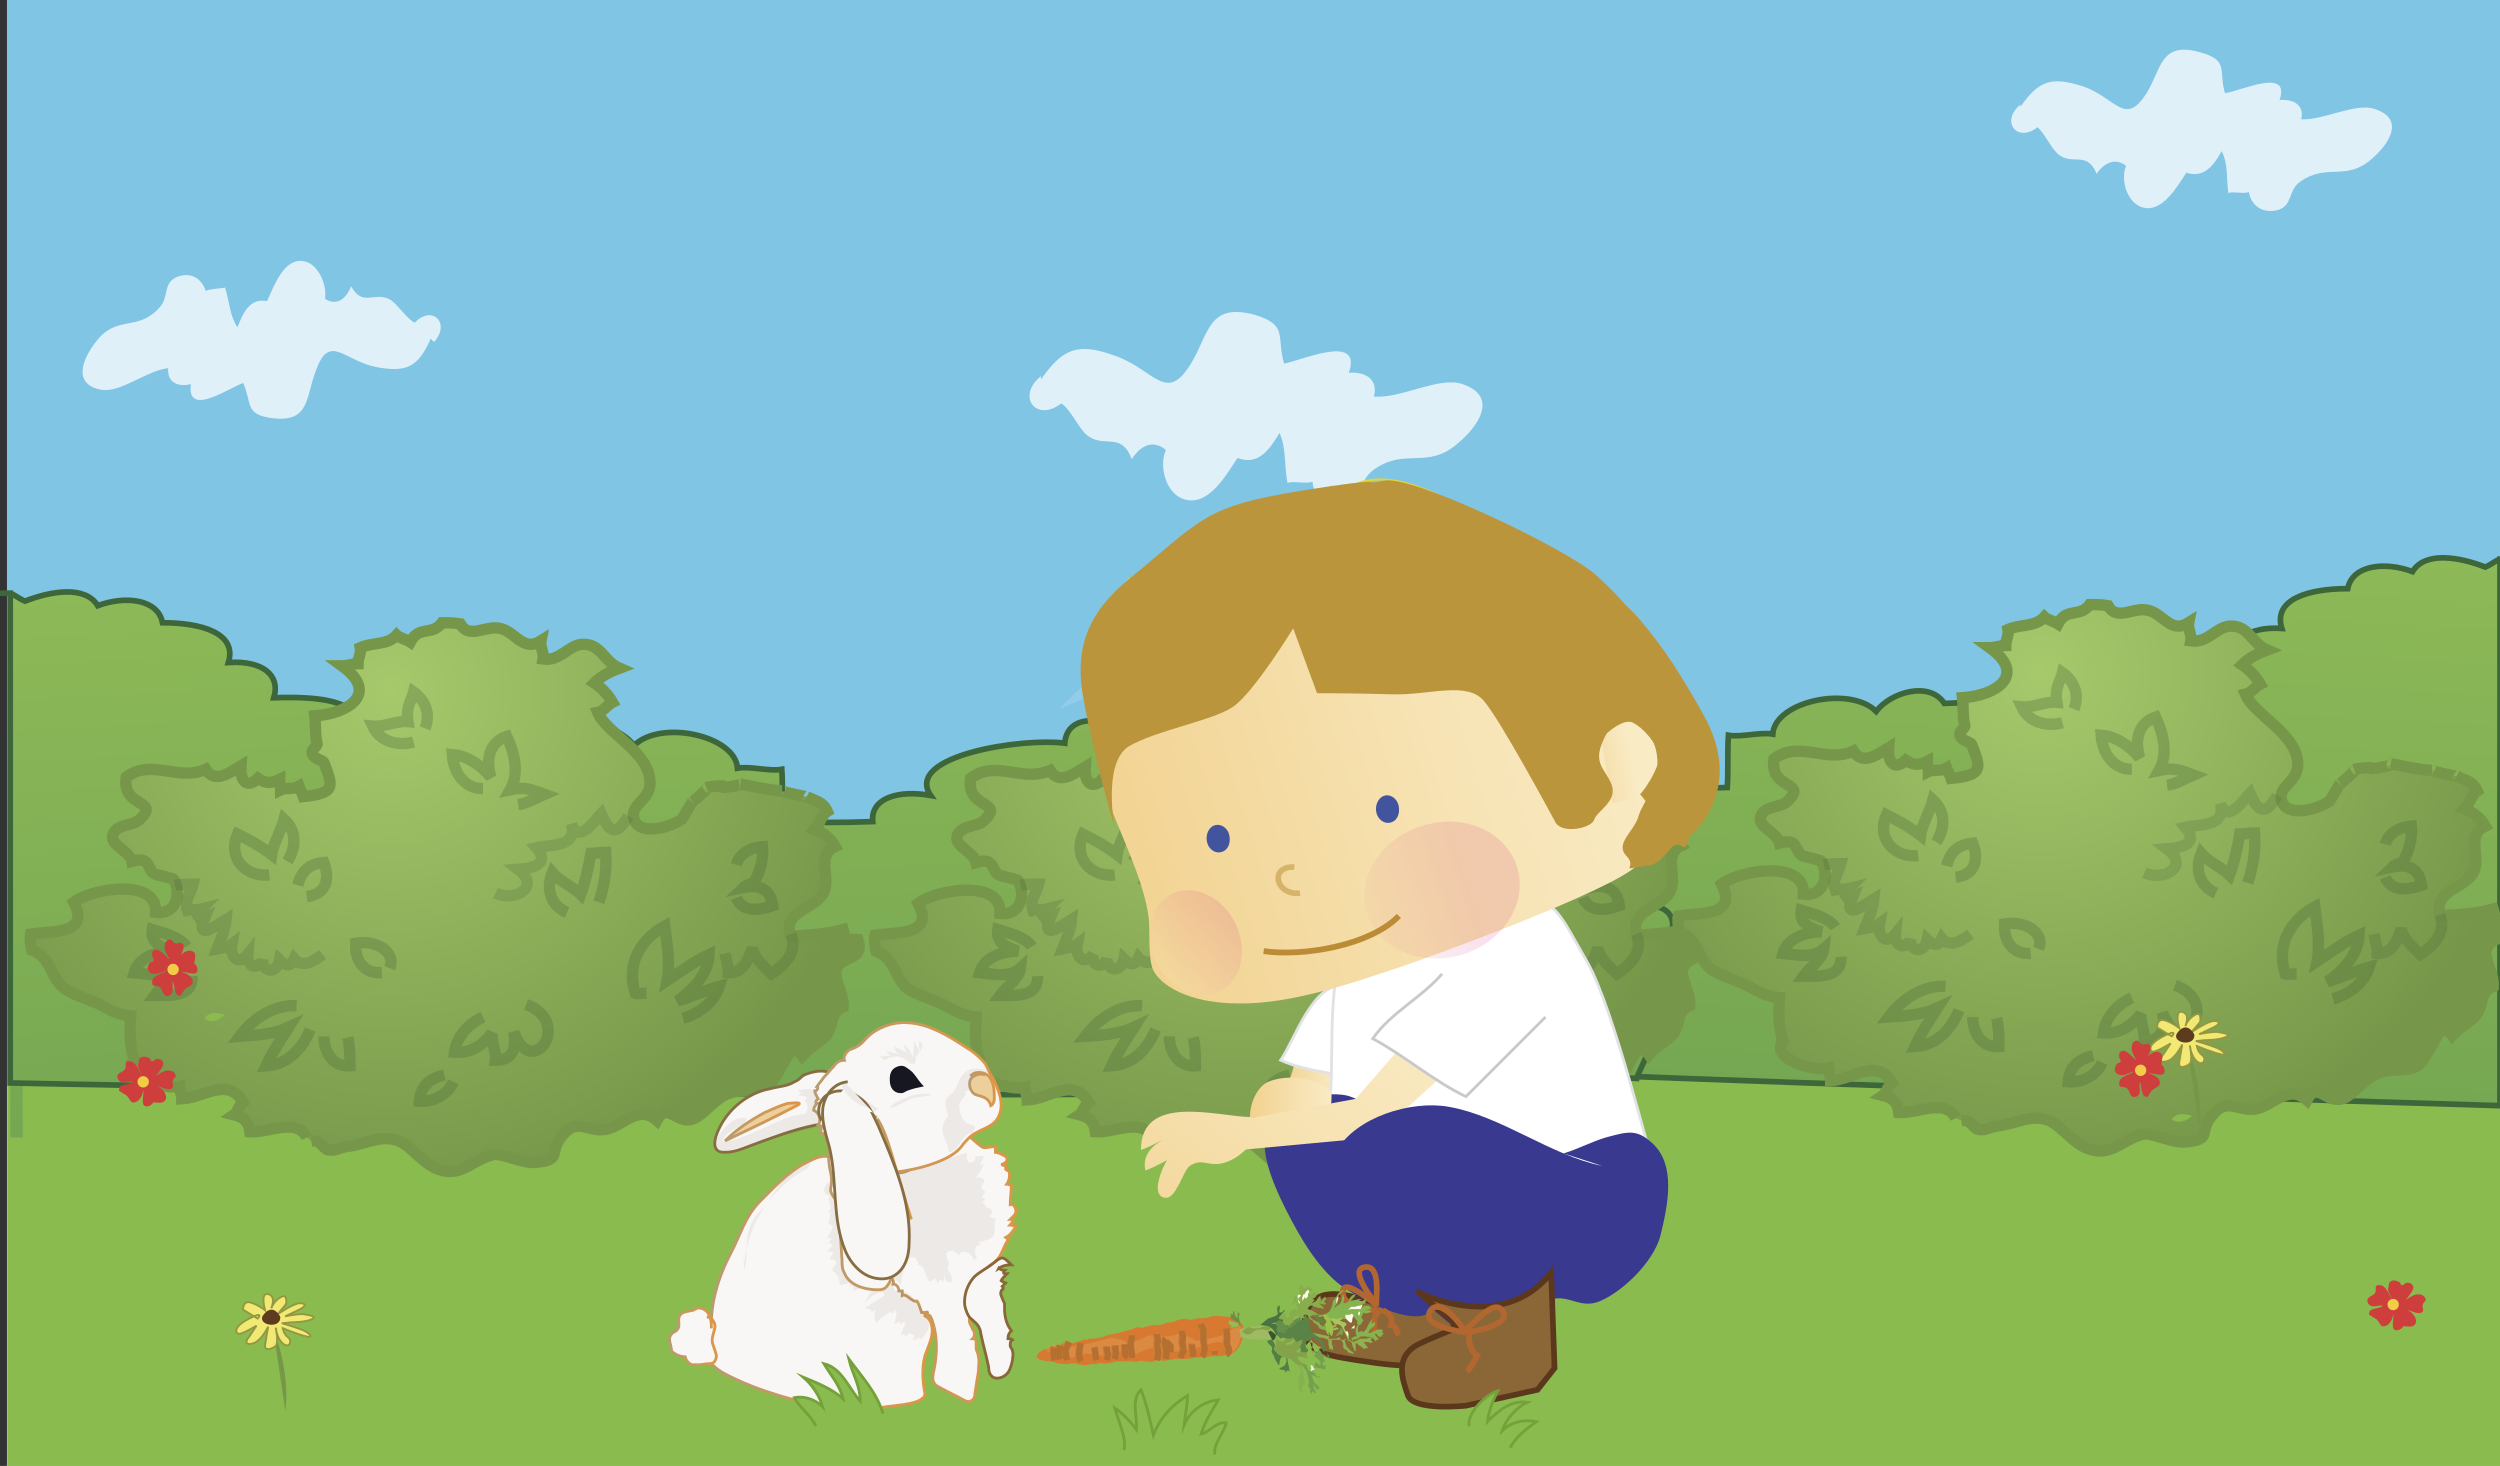<svg xmlns="http://www.w3.org/2000/svg" xmlns:xlink="http://www.w3.org/1999/xlink" id="Capa_1" x="0" y="0" version="1.0" xml:space="preserve" viewBox="0 0 220 129"><rect x="0" y="0" width="220" height="129" fill="#333333" stroke="none"/><style>.st10{opacity:.32}.st10,.st11,.st12{fill:none;stroke:#496738}.st11{opacity:.25}.st12{opacity:.23}.st15{fill:#89bb4f}.st16{fill:none}.st17{fill:#cd3e3c}.st18{fill:#f1cc46}.st22{fill:#f8f7f6;stroke:#866d42;stroke-width:.25}.st24{opacity:9.000000e-02;fill:#736144}.st32{fill:#fff;stroke:#e1e2e3;stroke-width:.25}.st33{fill:#8b6738;stroke:#5b381b;stroke-width:.5}.st34{fill:#38398f}.st43{fill:#bb953c}.st47{fill:none;stroke:#e0d439;stroke-width:.196}.st71{fill:#8eb24d}.st75{fill:#fdfbe9}</style><switch><g><symbol id="flower" viewBox="-20.5 -31.7 41 63.3"><path fill="#769648" d="M5.2-31.7s3.3 17.5-6.5 45.8"/><path fill="#f1e973" stroke="#949641" d="M-5.2 22.4s-2.7 9.8 1.6 8.7C.8 30-2 23.5-2 23.5s1.1 3.8 4.9 6c3.8 2.2 2.7-3.8 2.7-3.8l-4.4-5.5s8.2 6 11.5 6c3.3 0 3.3-1.6 0-3.3-3.3-1.6-7.6-3.8-7.6-3.8s7.1 1.6 9.8 1.1c2.7-.5 7.1-1.1 3.8-2.7S8.3 15.9 8.3 15.9l-4.9-.5s5.5-1.6 9.8-3.3c4.4-1.6 7.1-4.9 2.7-3.8-4.4 1.1-12 4.4-12 4.4s.5-3.3 2.7-4.9C9 6 7.4 1.6 4.1 4.3S.3 13 .3 13s1.6-8.2 0-9.8c-1.6-1.6-6-3.3-5.5.5s1.6 9.8 1.6 9.8-3.3-7.1-7.1-8.7c-3.8-1.6-5.5 0-2.7 3.3l3.8 6s-7.6-4.9-9.3-4.4c-1.6.5-2.7 3.8 5.5 8.2 8.2 4.4 4.4 0 4.4 0l-7.6 4.9s0 4.9 3.8 3.8c3.8-1 7.6-4.2 7.6-4.2z"/><path fill="#5c3b1f" d="M2.6 18.9s-3.4 7.5-8.3 1.5c-5-5.9 8.9-8.8 8.3-1.5z"/></symbol><path fill="#81c5e5" d="M.7 0h220v129H.7z" transform="rotate(-180 110.656 64.5)"/><path fill="#fff" d="M91.6 33.4c1.9-2.7 3.2-3.3 6.5-2.1 3.5 1.2 4.5 4.3 6.7.7 1.6-2.6 1.5-5.4 5.6-4.3 3 .9 1.9 1.9 2.6 4.3 1.6-.3 6.9-2.7 5.7.8 1.5-.1 2.6.6 2.2 2.1 2.4.2 5.7-1.8 7.8-1.1 3.2 1.1 1.4 3.7-.4 5.2-2.7 2.4-4.7.3-7.5 2.4-1.3 1-.8 2.5-2.4 2.9-1.5.4-2.8-.5-2.9-1.9-.6.2-1.7-.1-2.2.1-.3-1.5-.1-3.1-.7-4.4-.9 1.5-1.9 2.9-3.7 2.2-1 1.5-2.6 4.4-4.8 3.6-1.6-.6-2.1-3-1.5-4.3-1.2-1-2.3-.3-3 .8-.9-2.4-2.4-1-3.8-2-.8-.5-1.5-2.3-2.4-2.9-2.2 1.7-4-.6-1.8-2.4m86.2-23.7c1.6-2.3 2.7-2.7 5.5-1.8 2.9 1 3.7 3.6 5.6.6 1.3-2.1 1.2-4.6 4.7-3.6 2.6.7 1.6 1.6 2.2 3.6 1.4-.2 5.8-2.3 4.8.6 1.3-.1 2.2.5 1.9 1.7 2 .1 4.8-1.5 6.5-.9 2.7.9 1.2 3.1-.3 4.4-2.3 2-3.9.3-6.3 2-1.1.8-.6 2.1-2 2.5-1.3.3-2.3-.4-2.5-1.6-.5.2-1.4-.1-1.8.1-.2-1.3 0-2.6-.6-3.7-.7 1.3-1.6 2.4-3.1 1.9-.8 1.2-2.2 3.7-4 3-1.3-.5-1.8-2.5-1.3-3.6-1-.8-2-.2-2.6.7-.8-2-2-.8-3.2-1.6-.7-.4-1.3-1.9-2-2.5-1.8 1.4-3.3-.5-1.5-2M37.9 29.8c-1.1 2.5-2.1 3-4.8 2.5-2.9-.6-4.1-3-5.3.3-.9 2.3-.5 4.6-3.8 4.2-2.5-.3-1.8-1.3-2.6-3.1-1.2.4-5 3.1-4.6.1-1.2.3-2.1-.2-2-1.4-1.9.2-4.2 2.2-5.9 1.9-2.6-.5-1.6-2.8-.4-4.3 1.8-2.3 3.6-.8 5.5-2.9.9-.9.3-2.1 1.5-2.7 1.2-.5 2.2 0 2.6 1.2.4-.2 1.4-.2 1.7-.3.4 1.2.4 2.5 1.1 3.5.5-1.3 1.1-2.6 2.6-2.3.6-1.3 1.5-3.9 3.3-3.5 1.3.3 2 2.2 1.8 3.3 1.1.7 1.9-.1 2.3-1.1 1 1.8 2 .5 3.3 1.1.7.3 1.5 1.7 2.3 2.1 1.5-1.6 3.2 0 1.7 1.7" opacity=".75"/><path fill="#8abb4f" d="M.7 94h220v35H.7z"/><linearGradient id="SVGID_1_" x1="-1.241" x2="5.037" y1="27.763" y2="141.094" gradientUnits="userSpaceOnUse"><stop offset="0" stop-color="#9bc35a"/><stop offset="1" stop-color="#5f964d"/></linearGradient><path fill="url(#SVGID_1_)" d="M.9 52.7H2v47.4H.9z"/><linearGradient id="SVGID_2_" x1="-5539.106" x2="-5545.845" y1="18.007" y2="139.655" gradientTransform="translate(5689.224)" gradientUnits="userSpaceOnUse"><stop offset="0" stop-color="#9bc35a"/><stop offset="1" stop-color="#5f964d"/></linearGradient><path fill="url(#SVGID_2_)" stroke="#3d673a" stroke-width=".5" d="M77.1 91.7c-.2-.5-5.1-11-5-11.6 2-.2-.2-2.2 1.8-1.7-.1-1.7 1.5-2.2 3.9-1.9.4-2.3 4.1-2.7 6.8-1.9 4.6-3 11.5 2.2 15.2-.4-4.7-1.9-1.2-7 4.5-6.3-.4-2.2 2.1-2.8 4.7-1.9.7-2 4.3-6.3 6.9-2.8.6-2 4.6-4.7 5.8-1.5 1.9-1.9 5.5-2.2 5.7.5 3.6-.3 14.1 1.3 11.6 4.8 2.8-.5 5.3.2 5.1 2.3 2.6.1 5.3.1 7.9 0 .1-1.5 0-3.1.1-4.6 1.1.2 2.8-.3 3.9-.1.2-2.9 6.8-4.3 9.1-2 1.3-1.7 4.7-2.7 6-.7 2.7-.1 5.6-.4 6.3 1.6 1.1-.2 2.7.3 3.8.1 0 1 1 1.9.8 3 .8-.1 3.1-1.8 3.9-1.9-1.3 4.2 4 4.5 3.5-1.2-.3-2.8-1.3-5.4 7.4-5.1-.6-2 1-3.3 4-3.1-.8-2.6 2.4-3.5 5.8-3.5.4-2.1 3.3-2.4 5.7-1.5 1.1-1.8 4.1-1.3 6.4-.4.5-.2.8-.5 1.3-.7 1.9 0 0 0 0 0v48.1s-97-2.9-122.2-4.7c-13.3-1.3-20.7-.9-20.7-.9z"/><linearGradient id="SVGID_3_" x1="1383.667" x2="1376.928" y1="21.14" y2="142.789" gradientTransform="matrix(-1 0 0 1 1454.807 0)" gradientUnits="userSpaceOnUse"><stop offset="0" stop-color="#9bc35a"/><stop offset="1" stop-color="#5f964d"/></linearGradient><path fill="url(#SVGID_3_)" stroke="#3d673a" stroke-width=".5" d="M144 94.9c.2-.5 5.1-11 5-11.6-2-.2.2-2.2-1.8-1.7.1-1.7-1.5-2.2-3.9-1.9-.4-2.3-4.1-2.7-6.8-1.9-4.6-3-11.5 2.2-15.2-.4 4.7-1.9 1.2-7-4.5-6.3.4-2.2-2.1-2.8-4.7-1.9-.7-2-4.3-6.3-6.9-2.8-.6-2-4.6-4.7-5.8-1.5-1.9-1.9-5.5-2.2-5.7.5-3.7-.5-14.2 1.1-11.8 4.6-2.8-.5-5.3.2-5.1 2.3-2.6.1-5.3.1-7.9 0-.1-1.5 0-3.1-.1-4.6-1.1.2-2.8-.3-3.9-.1-.2-2.9-6.8-4.3-9.1-2-1.3-1.7-4.7-2.7-6-.7-2.7-.1-5.6-.4-6.3 1.6-1.1-.2-2.7.3-3.8.1 0 1-1 1.9-.8 3-.8-.1-3.1-1.8-3.9-1.9 1.3 4.2-4 4.5-3.5-1.2.3-2.8 1.3-5.4-7.4-5.1.6-2-1-3.3-4-3.1.8-2.6-2.4-3.5-5.8-3.5-.4-2.1-3.3-2.4-5.7-1.5-1.1-1.8-4.1-1.3-6.4-.4-.5-.2-.8-.5-1.3-.7-1.9 0 0 0 0 0v43.1s97 2.1 122.2.3c13.5-1.2 20.9-.7 20.9-.7z"/><radialGradient id="SVGID_4_" cx="-6834.988" cy="-478.209" r="53.122" gradientTransform="matrix(.828 -.079 .077 .848 5730.582 -73.685)" gradientUnits="userSpaceOnUse"><stop offset="0" stop-color="#a6c96c"/><stop offset="1" stop-color="#769749"/></radialGradient><path fill="url(#SVGID_4_)" stroke="#769749" d="M27 100.1c-.9-1.8-3.3-.4-5-.5-.1-.9-.6-1.3-1.4-1.5.3-.2.4-.8.8-1.1-1.4-2.3-3.4-.4-5.4-.3 0-.3-.2-.8-.2-1.1-1.2.3-5.2-.8-4-2.4-.4-1.2-.4-2.5-.3-3.8-1.1-.1-1.8-.5-2.7-1-.8-.4-2.5-.9-3.1-1.4-1.3-.9-1.1-2.7-2.9-3.4-.1-.4-.2-1-.1-1.4 1.8-.3 5.3.1 3.8-2.8 1.5-1.2 7.4-2.2 7.2.9 1.8.2 2.3-1.6 1.6-2.9 0-.1-1.5-.4-1.7-.5-.7-.4-.3-1.6-2-1.1-.2-.9-1.8-1.4-1.7-2.2.2-1.1 1.7-.9 2.3-1.4 2.1-1.9-1.5-1-1.1-3.8 2.2-1.7 4.6.4 7-.7.8 1.3 2.1.3 3.1-.3-.1 1.4.6 2 1.5 1.1.6.4 1.1.5 1.9.1 0 .3.1.6.1.9.4-.2 1.1 0 1.6-.3.1.3.3.6.4.9 2.9-.3 2.6-.9 1.8-3-.1-.2-.8-.3-1-.7-.2-.5.5-.7.4-1-.2-.7-.1-1.6-.2-2.4 3-.2 5.7-2 2.4-4.4.4 0 1-.2 1.4-.2 0-.5.3-.9.2-1.4 1.1-.5 2.4-.2 3.2-1.1.2.2.9.4 1.2.6.8-1.5 1.9-.5 2.8-1.7.5 0 1 0 1.6.1.8 1.4 2.2.1 3.5.4 1.4.3 2 2.1 3.6 1.1-.1.5.3 1.1.2 1.6 1.5.2 2.2-1.2 3.4-1.3 1.7-.1 1.9 1.5 3.3 2.1-.8.3-1.6.7-2.2 1.3.6.4 1.2 1 1.6 1.7-.4.2-.8.8-1.3.9.8 1.9 4.7 3.5 4.6 6.3-.1 1.5-1.8 1.8-1.4 3.1.5 1.5 3.2.7 4.2 0 .1-.1.8-1.4.9-1.5-.2.2 1.9-1.6 1.3-1.3.3-.1 1.6-.2 1.5-.1-.7.3 2-.2 1.5-.2 1 .2 2.2.5 3.6.6-.3 0 2.4.6 2.2.5.7.4 1.4.4 1.8 1.3-.5.3-.7 1.2-1.1 1.6.8.3 1.4.8 1.8 1.5-1.7.8-.4 2.6-1 4-.7 1.5-3.8 1.7-2.9 3.9 1.5-.1 3.2-.2 4.6-.6.1.3.1.6.2.9.3-.1.8 0 1.1 0 .6 1.9-1.4 1.3-1.9 2.6-.3.8.7 2.2.6 3.3-1.2.5-.8 1.5-1.4 2.4-.5.7-1.6 1.2-2.2 1.9-.2-.3-.6-.4-.8-.7-.7.8-1.5 2.9-2.3 3.4-.7.5-2.2.2-3.3.6-1.3.4-2.3 2-3.3 2.3-1.4.4-2.2-1.6-3.1.1-1.7-1.5-3 .6-4.6.8-1.4.2-2.4-1-3.6.4-1.5 1.6.1 2.3-2.6 2.5-.9.1-2.8-.8-3.5-.7-1.7.3-2.8 1.9-4.6 1.4-1.6-.4-2.5-2-3.8-2.6-1.7-.6-2.8.3-4.6.5-.7.1-.9.4-1.6.3-.5-.1-.6-.9-1.5-.8"/><path d="M16.4 83.3c-.5-.8-2-1.2-3-1.5-.2 1.2.9 1.6 1.8 1.9-1.3 0-3 .5-3.4 1.9 1.2.1 2.6.5 3.6-.4-.1.9-1.3 1.7-1.8 2.4 1.3 0 3.4.2 3.3-1.7m40 1.5c-.4 0-.7.1-1 0-.8-2.5.4-4.7 2.6-5.9.2 1.6.5 3.3.2 4.8 1.2-.8 2.4-1.7 3.7-2.3-.1 1.8-1.5 3.2-2.8 4.1 1.3-.4 2.6-1 3.7-1.3-.4 1.3-1.7 2.4-3.2 2.8m-7.4-10.2c.5-1.5.7-2.9.6-4.4-.5 0-.9.1-1.3.1-.2 1.2-.5 2.5-.9 3.6-.6-.6-1.9-1.2-2.5-1.9-.6 1.5-.1 2.9 1.3 3.5m-23.8 8.2c-2-.1-3.8 1.1-5 2.7 1.5-.1 3-.2 4.3-.8-.7 1.1-1.5 2.3-2 3.4 1.9-.1 3.2-1.5 3.9-3.2m1.2.6c0 1.5.9 2.7 2.3 2.6 0-.8 0-1.7-.2-2.5m-5.3-15.5c.8-1.3.8-2.7-.3-3.7-.2.8-1 2.3-1.1 3.1-.9-.7-2-1.3-3-1.8-.9 2.1.7 3.8 2.8 3.6m2.5.9c.3-1.2 1-1.9 2.3-2 .6 1.6.1 2.8-1.5 3m15.5-9.5c-1.7 0-2.6-1.5-2.7-3 1.3.1 2.5.9 3.4 2-.5-1.6-.1-3.1 1.4-3.6.7 1.5 1.1 3.3.3 4.7 1.4-.3 1.9 0 3 .4-.7.3-1.5.8-2.3.9m-8.2-6.7c.5-1.2.1-2.4-1-3.2-.2.8-.7 1.3-.5 2.6-1-.1-2.1.5-3.1.4.6 1.3 2.1 1.8 3.6 1.4m6.1 24.2c-1.3.6-2.3 1.7-2.5 3.1 1.4.1 2.5-.6 3.3-1.7-.1.7.4 1.7.3 2.4 1.5 0 1.9-1 1.6-2.5 1.6 4.4 5.3-.9 1.1-2.4m-7.2 6.2c-1.3.3-2.1 1-2.2 2.3 1.3.1 2.5-.6 3-1.7m-5.6-10c.6-1.5-1.3-2.5-3-2.2-.1 1.6.8 2.7 2.3 2.6m31.2-9.5c.2-.8 1-1.5 2.3-1.6.1 1-.2 2.3-.8 3.2-.4.1-.8.3-.9.4 1.4-.3 2.4.1 2.6 1.6-1.4.5-2.7.5-3.2-.7" class="st10"/><path d="M15.4 77.9c.5-.1 1.1-.1 1.6-.1-.2.8-.8 1.4-.5 2.3.4-.1.8 0 1.2-.1-.3.3-.3.8-.5 1 .2-.1.6-.1.8-.2-.9 2.2 1.4.4 1.9.1-.1 1-.5 1.8-.8 2.6.5-.1.9-.1 1.3-.4-.2 1.1.6 1.9 1.4.9-.1 1.1.9 1.4 1.3.5.1 1.2 1.3 1.1 1.5 0 .5.5 1 .6 1.3-.1.7.8 1.7.2 2.5-.4" class="st11"/><path d="M55.3 71.8c-1 1.8-1.7 1.5-2.4-.2-.5.5-2 2.8-2.6.9.5 2.1-1.8 1.8-3.1 2.1 1.2 1.4-.2 1.8-1.6 1.9 2 1.5-.2 2.9-2 2.1" class="st12"/><path d="M69.6 82.2c.6 1.5-.4 2.6-1.7 3.5-.7-.7-1.5-1.3-1.7-2.3-.3 1.1-.9 2.3-2.1 2.2 0-.6-.2-1.2-.3-1.7" class="st11"/><radialGradient id="SVGID_5_" cx="-6745.806" cy="-469.879" r="53.122" gradientTransform="matrix(.828 -.079 .077 .848 5730.582 -73.685)" gradientUnits="userSpaceOnUse"><stop offset="0" stop-color="#a6c96c"/><stop offset="1" stop-color="#769749"/></radialGradient><path fill="url(#SVGID_5_)" stroke="#769749" d="M101.4 100.1c-.9-1.8-3.3-.4-5-.5-.1-.9-.6-1.3-1.4-1.5.3-.2.4-.8.8-1.1-1.4-2.3-3.4-.3-5.4-.2 0-.3-.2-.8-.2-1.1-1.2.3-5.2-.8-4-2.4-.4-1.2-.4-2.5-.3-3.8-1.1-.1-1.8-.5-2.7-1-.8-.4-2.5-1-3.2-1.4-1.3-.9-1.1-2.7-2.9-3.4-.1-.4-.2-1-.1-1.4 1.8-.3 5.3.1 3.8-2.8 1.5-1.2 7.4-2.2 7.2.9 1.8.2 2.3-1.6 1.6-2.9 0-.1-1.5-.4-1.7-.5-.7-.4-.3-1.6-2-1.1-.2-.9-1.8-1.4-1.7-2.2.2-1.1 1.7-.9 2.3-1.4 2.1-1.9-1.5-1-1.1-3.8 2.2-1.7 4.6.4 7-.7.8 1.3 2.1.3 3.1-.3-.1 1.4.6 2 1.5 1.1.6.4 1.1.5 1.9.1 0 .3.1.6.1.9.4-.2 1.1 0 1.6-.3.1.3.3.6.4.9 2.9-.3 2.6-.9 1.8-3-.1-.2-.8-.3-1-.7-.2-.5.5-.7.4-1-.2-.7-.1-1.6-.2-2.4 3-.2 5.7-2 2.4-4.4.4 0 1-.2 1.4-.2 0-.5.3-.9.2-1.4 1.1-.5 2.4-.2 3.2-1.1.2.2.9.4 1.2.6.8-1.5 1.9-.5 2.8-1.7.5 0 1 0 1.6.1.8 1.4 2.2.1 3.5.4 1.4.3 2 2.1 3.6 1.1-.1.5.3 1.1.2 1.6 1.5.2 2.2-1.2 3.4-1.3 1.7-.1 1.9 1.5 3.3 2.1-.8.3-1.6.7-2.2 1.3.6.4 1.2 1 1.6 1.7-.4.2-.8.8-1.3.9.8 1.9 4.7 3.5 4.6 6.3-.1 1.5-1.8 1.8-1.4 3.1.5 1.5 3.2.7 4.2 0 .1-.1.8-1.4.9-1.5-.2.2 1.9-1.6 1.3-1.3.3-.1 1.6-.2 1.5-.1-.4.2 2.3-.3 1.7-.4 1 .2 2.2.5 3.6.6-.3 0 2.4.6 2.2.5.7.4 1.4.4 1.8 1.3-.5.3-.7 1.2-1.1 1.6.8.3 1.4.8 1.8 1.5-1.7.8-.4 2.6-1 4-.7 1.5-3.8 1.7-2.9 3.9 1.5-.1 3.2-.2 4.6-.6.1.3.1.6.2.9.3-.1.8 0 1.1 0 .6 1.9-1.4 1.3-1.9 2.6-.3.8.7 2.2.6 3.3-1.2.5-.8 1.5-1.4 2.4-.5.7-1.6 1.2-2.2 1.9-.2-.3-.6-.4-.8-.7-.7.8-1.5 2.9-2.3 3.4-.7.5-2.2.2-3.3.6-1.3.4-2.3 2-3.3 2.3-1.4.4-2.2-1.6-3.1.1-1.7-1.5-3 .6-4.6.8-1.4.2-2.4-1-3.6.4-1.5 1.6.1 2.3-2.6 2.5-.9.1-2.8-.8-3.5-.7-1.7.3-2.8 1.9-4.6 1.4-1.6-.4-2.5-2-3.8-2.6-1.7-.6-2.8.3-4.6.5-.7.1-.9.4-1.6.3-.5-.1-.6-.9-1.5-.8"/><path d="M90.8 83.3c-.5-.8-2-1.2-3-1.5-.2 1.2.9 1.6 1.8 1.9-1.3 0-3 .5-3.4 1.9 1.2.1 2.6.5 3.6-.4-.1.9-1.3 1.7-1.8 2.4 1.3 0 3.4.2 3.3-1.7m40.1 1.5c-.4 0-.7.1-1 0-.8-2.5.4-4.7 2.6-5.9.2 1.6.5 3.3.2 4.8 1.2-.8 2.4-1.7 3.7-2.3-.1 1.8-1.5 3.2-2.8 4.1 1.3-.4 2.6-1 3.7-1.3-.4 1.3-1.7 2.4-3.2 2.8m-7.5-10.2c.5-1.5.7-2.9.6-4.4-.5 0-.9.1-1.3.1-.2 1.2-.5 2.5-.9 3.6-.6-.6-1.9-1.2-2.5-1.9-.6 1.5-.1 2.9 1.3 3.5m-23.8 8.2c-2-.1-3.8 1.1-5 2.7 1.5-.1 3-.2 4.3-.8-.7 1.1-1.5 2.3-2 3.4 1.9-.1 3.2-1.5 3.9-3.2m1.2.6c0 1.5.9 2.7 2.3 2.6 0-.8 0-1.7-.2-2.5m-5.3-15.5c.8-1.3.8-2.7-.3-3.7-.2.8-1 2.3-1.1 3.1-.9-.7-2-1.3-3-1.8-.9 2.1.7 3.8 2.8 3.6m2.5.9c.3-1.2 1-1.9 2.3-2 .6 1.6.1 2.8-1.5 3m15.5-9.5c-1.7 0-2.6-1.5-2.7-3 1.3.1 2.5.9 3.4 2-.5-1.6-.1-3.1 1.4-3.6.7 1.5 1.1 3.3.3 4.7 1.4-.3 1.9 0 3 .4-.7.3-1.5.8-2.3.9m-8.2-6.7c.5-1.2.1-2.4-1-3.2-.2.8-.7 1.3-.5 2.6-1-.1-2.1.5-3.1.4.6 1.3 2.1 1.8 3.6 1.4m6.2 24.2c-1.3.6-2.3 1.7-2.5 3.1 1.4.1 2.5-.6 3.3-1.7-.1.7.4 1.7.3 2.4 1.5 0 1.9-1 1.6-2.5 1.6 4.4 5.3-.9 1.1-2.4m-7.3 6.2c-1.3.3-2.1 1-2.2 2.3 1.3.1 2.5-.6 3-1.7m-5.5-10c.6-1.5-1.3-2.5-3-2.2-.1 1.6.8 2.7 2.3 2.6m31.2-9.5c.2-.8 1-1.5 2.3-1.6.1 1-.2 2.3-.8 3.2-.4.1-.8.3-.9.4 1.4-.3 2.4.1 2.6 1.6-1.4.5-2.7.5-3.2-.7" class="st10"/><path d="M89.8 77.9c.5-.1 1.1-.1 1.6-.1-.2.8-.8 1.4-.5 2.3.4-.1.8 0 1.2-.1-.3.3-.3.8-.5 1 .2-.1.6-.1.8-.2-.9 2.2 1.4.4 1.9.1-.1 1-.5 1.8-.8 2.6.5-.1.9-.1 1.3-.4-.2 1.1.6 1.9 1.4.9-.2 1 .8 1.3 1.2.4.1 1.2 1.3 1.1 1.5 0 .5.5 1 .6 1.3-.1.7.8 1.7.2 2.5-.4" class="st11"/><path d="M129.8 71.8c-1 1.8-1.7 1.5-2.4-.2-.5.5-2 2.8-2.6.9.5 2.1-1.8 1.8-3.1 2.1 1.2 1.4-.2 1.8-1.6 1.9 2 1.5-.2 2.9-2 2.1" class="st12"/><path d="M144 82.2c.6 1.5-.4 2.6-1.7 3.5-.7-.7-1.5-1.3-1.7-2.3-.3 1.1-.9 2.3-2.1 2.2 0-.6-.2-1.2-.3-1.7" class="st11"/><radialGradient id="SVGID_6_" cx="-6660.972" cy="-463.984" r="53.122" gradientTransform="matrix(.828 -.079 .077 .848 5730.582 -73.685)" gradientUnits="userSpaceOnUse"><stop offset="0" stop-color="#a6c96c"/><stop offset="1" stop-color="#769749"/></radialGradient><path fill="url(#SVGID_6_)" stroke="#769749" d="M172.1 98.4c-.9-1.8-3.3-.4-5-.5-.1-.9-.6-1.3-1.4-1.5.3-.2.4-.8.8-1.1-1.4-2.3-3.4-.3-5.4-.2 0-.3-.2-.8-.2-1.1-1.2.3-5.2-.8-4-2.4-.4-1.2-.4-2.5-.3-3.8-1.1-.1-1.8-.5-2.7-1-.8-.4-2.5-1-3.2-1.4-1.3-.9-1.1-2.7-2.9-3.4-.1-.4-.2-1-.1-1.4 1.8-.3 5.3.1 3.8-2.8 1.5-1.2 7.4-2.2 7.2.9 1.8.2 2.3-1.6 1.6-2.9 0-.1-1.5-.4-1.7-.5-.7-.4-.3-1.6-2-1.1-.2-.9-1.8-1.4-1.7-2.2.2-1.1 1.7-.9 2.3-1.4 2.1-1.9-1.5-1-1.1-3.8 2.2-1.7 4.6.4 7-.7.8 1.3 2.1.3 3.1-.3-.1 1.4.6 2 1.5 1.1.6.4 1.1.5 1.9.1 0 .3.1.6.1.9.4-.2 1.1 0 1.6-.3.1.3.3.6.4.9 2.9-.3 2.6-.9 1.8-3-.1-.2-.8-.3-1-.7-.2-.5.5-.7.4-1-.2-.7-.1-1.6-.2-2.4 3-.2 5.7-2 2.4-4.4.4 0 1-.2 1.4-.2 0-.5.3-.9.2-1.4 1.1-.5 2.4-.2 3.2-1.1.2.2.9.4 1.2.6.8-1.5 1.9-.5 2.8-1.7.5 0 1 0 1.6.1.8 1.4 2.2.1 3.5.4 1.4.3 2 2.1 3.6 1.1-.1.5.3 1.1.2 1.6 1.5.2 2.2-1.2 3.4-1.3 1.7-.1 1.9 1.5 3.3 2.1-.8.3-1.6.7-2.2 1.3.6.4 1.2 1 1.6 1.7-.4.2-.8.8-1.3.9.8 1.9 4.7 3.5 4.6 6.3-.1 1.5-1.8 1.8-1.4 3.1.5 1.5 3.2.7 4.2 0 .1-.1.8-1.4.9-1.5-.2.2 1.9-1.6 1.3-1.3.3-.1 1.6-.2 1.5-.1-.4.2 2.3-.3 1.7-.4 1 .2 2.2.5 3.6.6-.3 0 2.4.6 2.2.5.7.4 1.4.4 1.8 1.3-.5.3-.7 1.2-1.1 1.6.8.3 1.4.8 1.8 1.5-1.7.8-.4 2.6-1 4-.7 1.5-3.8 1.7-2.9 3.9 1.5-.1 3.2-.2 4.6-.6.1.3.1.6.2.9.3-.1.8 0 1.1 0 .6 1.9-1.4 1.3-1.9 2.6-.3.8.7 2.2.6 3.3-1.2.5-.8 1.5-1.4 2.4-.5.7-1.6 1.2-2.2 1.9-.2-.3-.6-.4-.8-.7-.7.8-1.5 2.9-2.3 3.4-.7.5-2.2.2-3.3.6-1.3.4-2.3 2-3.3 2.3-1.4.4-2.2-1.6-3.1.1-1.7-1.5-3 .6-4.6.8-1.4.2-2.4-1-3.6.4-1.5 1.6.1 2.3-2.6 2.5-.9.1-2.8-.8-3.5-.7-1.7.3-2.8 1.9-4.6 1.4-1.6-.4-2.5-2-3.8-2.6-1.7-.6-2.8.3-4.6.5-.7.1-.9.4-1.6.3-.5-.1-.6-.9-1.5-.8"/><path d="M161.5 81.6c-.5-.8-2-1.2-3-1.5-.2 1.2.9 1.6 1.8 1.9-1.3 0-3 .5-3.4 1.9 1.2.1 2.6.5 3.6-.4-.1.9-1.3 1.7-1.8 2.4 1.3 0 3.4.2 3.3-1.7m40.1 1.5c-.4 0-.7.1-1 0-.8-2.5.4-4.7 2.6-5.9.2 1.6.5 3.3.2 4.8 1.2-.8 2.4-1.7 3.7-2.3-.1 1.8-1.5 3.2-2.8 4.1 1.3-.4 2.6-1 3.7-1.3-.4 1.3-1.7 2.4-3.2 2.8m-7.5-10.2c.5-1.5.7-2.9.6-4.4-.5 0-.9.1-1.3.1-.2 1.2-.5 2.5-.9 3.6-.6-.6-1.9-1.2-2.5-1.9-.6 1.5-.1 2.9 1.3 3.5m-23.8 8.2c-2-.1-3.8 1.1-5 2.7 1.5-.1 3-.2 4.3-.8-.7 1.1-1.5 2.3-2 3.4 1.9-.1 3.2-1.5 3.9-3.2m1.2.6c0 1.5.9 2.7 2.3 2.6 0-.8 0-1.7-.2-2.5m-5.3-15.5c.8-1.3.8-2.7-.3-3.7-.2.8-1 2.3-1.1 3.1-.9-.7-2-1.3-3-1.8-.9 2.1.7 3.8 2.8 3.6m2.5.9c.3-1.2 1-1.9 2.3-2 .6 1.6.1 2.8-1.5 3m15.5-9.5c-1.7 0-2.6-1.5-2.7-3 1.3.1 2.5.9 3.4 2-.5-1.6-.1-3.1 1.4-3.6.7 1.5 1.1 3.3.3 4.7 1.4-.3 1.9 0 3 .4-.7.3-1.5.8-2.3.9m-8.2-6.7c.5-1.2.1-2.4-1-3.2-.2.8-.7 1.3-.5 2.6-1-.1-2.1.5-3.1.4.6 1.3 2.1 1.8 3.6 1.4m6.1 24.2c-1.3.6-2.3 1.7-2.5 3.1 1.4.1 2.5-.6 3.3-1.7-.1.7.4 1.7.3 2.4 1.5 0 1.9-1 1.6-2.5 1.6 4.4 5.3-.9 1.1-2.4m-7.2 6.2c-1.3.3-2.1 1-2.2 2.3 1.3.1 2.5-.6 3-1.7m-5.6-10c.6-1.5-1.3-2.5-3-2.2-.1 1.6.8 2.7 2.3 2.6m31.2-9.6c.2-.8 1-1.5 2.3-1.6.1 1-.2 2.3-.8 3.2-.4.1-.8.3-.9.4 1.4-.3 2.4.1 2.6 1.6-1.4.5-2.7.5-3.2-.7" class="st10"/><path d="M160.5 76.1c.5-.1 1-.1 1.5-.1-.2.8-.8 1.4-.5 2.3.4-.1.8 0 1.2-.1-.3.3-.3.8-.5 1 .2-.1.6-.1.8-.2-.9 2.2 1.4.4 1.9.1-.1 1-.5 1.8-.8 2.6.5-.1.9-.1 1.3-.4-.2 1.1.6 1.9 1.4.9-.1 1.1.9 1.4 1.3.5.1 1.2 1.3 1.1 1.5 0 .5.5 1 .6 1.3-.1.7.8 1.7.2 2.5-.4" class="st11"/><path d="M200.4 70c-1 1.8-1.7 1.5-2.4-.2-.5.5-2 2.8-2.6.9.5 2.1-1.8 1.8-3.1 2.1 1.2 1.4-.2 1.8-1.6 1.9 2 1.5-.2 2.9-2 2.1" class="st12"/><path d="M214.7 80.5c.6 1.5-.4 2.6-1.7 3.5-.7-.7-1.5-1.3-1.7-2.3-.3 1.1-.9 2.3-2.1 2.2 0-.6-.2-1.2-.3-1.7" class="st11"/><path d="M207.1 119.8c.2-.6.2-1.4-.5-1.8-.4.6 0 1.4.5 1.8" class="st15"/><path d="M206.6 121.8s.6-4.4 3-5.9" class="st16"/><path d="M210.5 114.3c-.3-.4-.5-1.1-1-1.2-.7-.1-.3.4-.5.7-.2.3-.9.3-.6.9.3.5.9.1 1.3.2-.3.3-1.2.2-1.2.6-.1.3.1.2.3.4.3.2.3.1.5.4.2.3.3.6.8.3.3-.2.5-.7.5-1 .1.3-.2 1.2.1 1.4.3.2.7-.1.8-.3.4 0 .9.2 1.1-.3.1-.5-.4-1-.9-1.2.3.1 1.1.5 1.4.3.3-.2 0-.4.1-.7.1-.3.4-.3.2-.6-.1-.2-.3-.3-.6-.3-.4 0-.8.3-1.1.5.2-.3.9-1 .6-1.3-.2-.3-.4-.2-.6-.2 0 0-.2.2-.3.2-.2 0-.1-.2-.3-.3-.4-.2-.9-.2-.9.4-.2.4.2.8.3 1.1" class="st17"/><circle cx="210.6" cy="114.8" r=".5" class="st18"/><use width="41" height="63.3" x="-20.5" y="-31.7" overflow="visible" transform="matrix(.171 0 0 -.163 192.655 94.12)" xlink:href="#flower"/><path d="M192.9 98.2c-.6-.2-1.4-.3-1.8.3.5.4 1.3.2 1.8-.3" class="st15"/><path d="M194.9 98.9s-4.3-1.1-5.5-3.6" class="st16"/><path d="M187.8 94.3c-.4.3-1.2.4-1.3.9-.1.7.4.3.7.6.3.3.2.9.8.7.5-.2.2-.8.3-1.3.2.3.1 1.2.5 1.3.3.1.2-.1.4-.3.2-.3.1-.2.4-.4.3-.2.6-.3.4-.8-.2-.3-.7-.5-1-.6.3 0 1.1.3 1.4.1.2-.3 0-.7-.2-.8 0-.4.3-.9-.2-1.1-.4-.2-1.1.3-1.2.7.2-.3.6-1 .4-1.3-.2-.3-.4 0-.7-.1-.3-.1-.2-.4-.6-.3-.2.1-.3.3-.3.5-.1.4.2.8.4 1.2-.3-.2-.9-1-1.3-.8-.3.1-.2.4-.2.6 0 0 .2.2.1.3 0 .2-.2.1-.3.2-.3.4-.3.9.3 1 .4.1.9-.3 1.2-.3" class="st17"/><circle cx="188.3" cy="94.2" r=".5" class="st18" transform="rotate(-83.967 188.331 94.152)"/><path d="M9.1 100.1c.2-.6.2-1.4-.5-1.8-.4.6 0 1.4.5 1.8" class="st15"/><path d="M8.6 102.2s.6-4.4 3-5.9" class="st16"/><path d="M12.5 94.6c-.3-.4-.5-1.1-1-1.2-.7-.1-.3.4-.5.7-.2.3-.9.3-.6.9.3.5.9.1 1.3.2-.3.3-1.2.2-1.2.6-.1.3.1.2.3.4.3.2.3.1.5.4.2.3.3.6.8.3.3-.2.5-.7.5-1 .1.3-.2 1.2.1 1.4.3.2.7-.1.8-.3.4 0 .9.2 1.1-.3.1-.5-.4-1-.9-1.2.3.1 1.1.5 1.4.3.3-.2 0-.4.1-.7.1-.3.4-.3.2-.6-.1-.2-.3-.3-.6-.3-.4 0-.8.3-1.1.5.2-.3.9-1 .6-1.3-.2-.3-.4-.2-.6-.2 0 0-.2.2-.3.2-.2 0-.1-.2-.3-.3-.4-.2-.9-.2-.9.4-.2.4.2.8.3 1.1" class="st17"/><circle cx="12.6" cy="95.2" r=".5" class="st18"/><use width="41" height="63.3" x="-20.5" y="-31.7" overflow="visible" transform="matrix(.171 0 0 -.163 24.216 118.954)" xlink:href="#flower"/><path d="M19.8 89.3c-.6-.2-1.4-.3-1.8.3.5.5 1.3.2 1.8-.3" class="st15"/><path d="M21.7 90s-4.3-1.1-5.5-3.6" class="st16"/><path d="M14.7 85.4c-.4.3-1.2.4-1.3.9-.1.7.4.3.7.6.3.3.2.9.8.7.5-.2.2-.8.3-1.3.2.3.1 1.2.5 1.3.3.1.2-.1.4-.3.2-.3.1-.2.4-.4.3-.2.6-.3.4-.8-.2-.3-.7-.5-1-.6.3 0 1.1.3 1.4.1.2-.3 0-.7-.2-.8 0-.4.3-.9-.2-1.1-.4-.2-1.1.3-1.2.7.2-.3.6-1 .4-1.3-.2-.3-.4 0-.7-.1-.3-.1-.2-.4-.6-.3-.2.1-.3.3-.3.5-.1.4.2.8.4 1.2-.3-.2-.9-1-1.3-.8-.3.1-.2.4-.2.6 0 0 .2.2.1.3 0 .2-.2.1-.3.2-.3.4-.3.9.3 1 .4.1.9-.3 1.2-.3" class="st17"/><circle cx="15.2" cy="85.3" r=".5" class="st18" transform="rotate(-83.967 15.223 85.286)"/><linearGradient id="SVGID_7_" x1="62.295" x2="82.274" y1="112.468" y2="112.468" gradientUnits="userSpaceOnUse"><stop offset="0" stop-color="#b99a6f"/><stop offset="1" stop-color="#df9643"/></linearGradient><path fill="#f8f7f6" stroke="url(#SVGID_7_)" stroke-width=".25" d="M66.8 105.8c-1.3 1.4-1.6 2.8-2.5 4.5-1.1 2.1-1.8 4.4-1.7 6.8 0 1-.6 2.3.1 3 .3.3.7.6 1.1.8 3 1.6 6.4 2.4 9.7 3.2 1.2.3 2.6.6 3.7-.1.6-.4 4-.2 4.2-1.3-.2-1.1-.3-2.3 0-3.4.2-.6.5-1.2.6-1.8s0-1.4-.6-1.7c0-.5-.3-1-.7-1.3l-1.2-.9c-1.1-.9 1.9-7 1.3-8.2-.5-1-.2-2.5-.6-3.6-.2-.6-.3.8-.6.3s-.6-.8-.9-1.3c-.4-.8-4.8 1.3-5.8 1-.7-.2-1.5.3-2.1.6-1.4.7-2.7 2.1-4 3.4z"/><linearGradient id="SVGID_8_" x1="76.548" x2="89.681" y1="111.442" y2="111.442" gradientUnits="userSpaceOnUse"><stop offset="0" stop-color="#b99a6f"/><stop offset="1" stop-color="#df9643"/></linearGradient><path fill="#f8f7f6" stroke="url(#SVGID_8_)" stroke-width=".25" d="M88.6 101.9c.1.3-.2.5-.5.6.1 0 .3.1.4.1v.3c.1.1.2.1.3.2.1.4 0 .8-.2 1.1.1 0 .3.1.4.1 0 .6-.1 1.1-.1 1.7.3-.1.5.3.5.6s-.3.5-.5.7c.1 0 .2.1.3.1-.1.1-.2.3-.3.4.2 0 .3.1.5.1-.2.4-.5.8-.9 1 .1.1.2.1.3.1-.5.6-.6 1.5-1.2 2-.3.3-.9.5-.8.9-.4.2-.8.3-1.1.6s-.5.7-.4 1.2c0 .1.1.2.1.3 0 .2-.2.3-.3.4-.1.2.2.4.2.2-.1.2-.3.5-.1.7 0 .1.1.1.2.1.2.2-.1.5-.1.8 0 .3.2.5.3.8.2.2.2.6 0 .8.2 0 .3.1.3.3v.5c0 .3.2.5.2.8.1.4 0 .8 0 1.3-.1.6-.2 1.2-.3 1.9 0 .3-.1.6-.4.7-.2.1-.4 0-.6-.1-.7-.4-1.4-.7-2.1-1.1-.2-.1-.4-.2-.5-.4-.2-.3-.1-.8 0-1.2.3-1.5.3-3-.2-4.4-.1-.2-.1-.3-.3-.4-.1 0-.2-.1-.2-.2s.2 0 .1 0h-.5c-.1-.3-.2-.7-.4-1-.5.1-.9-.7-1.3-.5v-.4h-.3c0-.3-.2-.6-.5-.6.1-.3-.1-.6-.4-.6l.2-.2c-.1-.1-.2-.1-.3-.1.1-.2-.1-.5-.3-.7.1-.2.1-.4 0-.6-.1-.3-.3-.6-.4-.9-.1-.3-.1-.6 0-1 0-.1.1-.3 0-.4-.1-.1-.3-.2-.3-.3 0-.2.2-.3.1-.4 0-.1-.2-.1-.3-.2-.1-.2.2-.4.1-.6 0-.1-.2-.2-.2-.3 0-.1.1-.2 0-.4 0-.1-.1-.2-.2-.3-.3-.3-.2-.8 0-1.1.3-.3.7-.5 1.1-.6-.2-.3-.4-.5-.6-.8.5-.2.9-.4 1.4-.3.2 0 .5.1.7 0 .7 0 1.3-.6 2-.9 1.1-.5 2-.7 3-1.5.2-.2.4-1 .8-1 .2 0 1.3 1.2 1.6 1.2.3 0 .6-.1 1-.1v.5c.1 0 .3.1.4.1.3.2.5.2.6.4z"/><path fill="#f8f7f6" stroke="#8a6738" stroke-width=".25" d="M87.9 111.6c.1.1.3.2.5.2-.1.1-.1.2-.2.2.1 0 .2.1.4.1-.2.2-.4.4-.5.6.1.1.2.1.4.2l-.3.3c.1.1.1.2.2.2-.3 0-.4.4-.3.6.1.3.2.5.3.7v.5c0 .7.2 1.4.6 1.9-.2.2-.3.4-.3.7.1 0 .3 0 .4.1-.2.1-.2.3-.2.5s.2.3.2.5c.1.3 0 .5 0 .8-.1.4-.2.9-.5 1.2-.3.3-.8.5-1.2.3-.3-.2-.4-.5-.4-.9-.2-1-.5-2-.7-3 0-.2-.1-.4-.2-.6-.2-.3-.5-.5-.8-.8-.2-.3-.3-.6-.4-1-.1-.9.2-1.8.8-2.5.5-.5 1.2-.8 1.8-1.3.7-.6.8-.5 1.5.2-.5 0-.8.1-1.1.3z"/><path d="M70.6 94.7c-.2.2-.4.4-.7.5-.6.4-1.4.4-2.1.6-2.2.4-4.1 2.1-4.8 4.2-.1.4-.2.9.1 1.2.2.2.5.2.7.2.8 0 1.5-.3 2.3-.6 1.9-.7 3.7-1.4 5.7-1.8.1 0 .2 0 .3-.1 0-.1.1-.1.1-.2.2-.6.4-1.2.6-1.9.2-.6.5-1.4.4-2-.1-.9-2-.5-2.6-.1z" class="st22"/><linearGradient id="SVGID_9_" x1="63.733" x2="70.474" y1="98.723" y2="98.723" gradientUnits="userSpaceOnUse"><stop offset="0" stop-color="#b99a6f"/><stop offset="1" stop-color="#df9643"/></linearGradient><path fill="#edcf9b" stroke="url(#SVGID_9_)" stroke-width=".25" d="M63.8 100.4c2.1-1 4.2-2 6.3-3.1.8-.4-.6-.2-.8-.2-.7.2-1.3.5-2 .8-1.3.7-2.5 1.5-3.5 2.5z"/><path d="M70.7 96.1c-.2.1-.3.2-.5.3.3 0 .5.1.8.1 0 .2-.1.3-.2.4.4.2.3.8.1 1.1-2.6.3-4.8 2.2-7.3 2.5 0-.5.5-.8 1-1.1s1-.5 1.1-1c-.4-.1-.9 0-1.3.3s-.7.6-1 1c-.3.4-.6 1-.2 1.4.3.2.7.2 1 .1 2.4-.6 4.8-1.3 7.2-1.9.4-.1.9-.2 1.1-.6-.4-.3-.8-.7-.6-1.1.1-.1.1-.2.2-.3.2-.4-.3-.7-.1-1.1-.6-.5-1.1-.4-1.8-.2 0 .1.4.2.5.1zm9 21.6c0-.1-.1-.2-.1-.3-.1 0-.2.1-.3.1.1-.4.3-.8.4-1.2-.2 0-.4.1-.5.3v-.3c-.2.1-.3.2-.5.2.1-.4.2-.7.2-1.1-.1-.1-.2 0-.3.1-.1.1-.2.1-.2.1v-.2c-.5.3-.9.6-1.3 1-.1-.3-.2-.6-.1-1 .1-.3.5-.5.8-.5-.4.2-.9.4-1.3.7.1-.1.2-.2.2-.3-.2-.1-.4-.1-.6-.2.5-.3 1.1-.7 1.6-1l.1-.1c.1-.1-.1-.3-.2-.3s-.3.1-.4.1c-.4.2-.8.5-1.2.9.3-.4.5-.8.8-1.2h-.6v-.4c-.4.2-.8.4-1.1.5v-.4h-.4l.4-.4-1.2.3c0-.5-.2-1.1-.6-1.2-.2-.2.2-.5.3-.7 0-.3-.3-.4-.6-.4.1-.2.2-.5.4-.6-.2 0-.4-.1-.6-.1.2-.2.4-.4.5-.6-.1 0-.3-.1-.4-.1.1-.1.2-.3.3-.4-.1 0-.3-.1-.4-.1.2-.3.4-.6.5-1-.1-.1-.3-.1-.4-.2.1-.3.1-.7.2-1-.1 0-.2 0-.3-.1.3 0 .3-.4.2-.7s-.1-.7.2-.7c-.2 0-.3 0-.5-.1-.2-.2-.2-.5-.1-.7.1-.2.3-.4.6-.5-.2.4-.1.9.1 1.2.1.1.2.2.2.3.1.1.1.3.1.4.1 1.9.4 3.8.8 5.6.1.3.1.5.3.8.1.2.3.4.5.6 1 .7 2.6.6 3.4-.4 0 .4 0 .8.1 1.2.4 0 .8 0 1.2.2.2.1.4.4.6.6.5.7 1.4 1.6 1.2 2.5 0 .2-.8 1.4-.8.7-.1.2-.3.3-.6.3.5-.5-.4-.8-.6-.2z" class="st24"/><path d="M83.9 101.8c.4-.1.8-.3 1.2-.3-.1.3 0 .7.2.8s.7-.2.5-.5c.3-.1.5-.1.8 0-.1.2-.3.5-.4.7.1 0 .3 0 .4-.1-.2.5-.4.9-.8 1.2.2 0 .4 0 .6.1.1 0 .1 0 .2.1.1.2-.1.3-.2.5s0 .5.3.5l-.3.6c.1 0 .2 0 .3.1-.1.1-.2.3-.3.4h.3c-.2.1.1.4.2.4.2 0 .4.1.4.3 0 .2-.2.3-.2.5.2.1.4.1.6.2-.3.2-.1.8-.2 1.2-.1.6-.9.7-1.5.8.1 0 .3.1.3.2-.2 0-.5.2-.5.5s0 .5.2.7c-.1 0-.2.1-.3.2-.1-.3-.3-.6-.6-.7-.3-.1-.7 0-.7.3-.1-.2-.3-.3-.5-.4-.2-.1-.5 0-.6.2-.1.3.1.5.2.8 0 .2-.1.4-.1.5 0 .2.2.4.3.6.1.2.1.5 0 .6-.2.1-.4 0-.5-.2s-.1-.4-.1-.6c0 .3-.1.6-.1.9-.1-.1-.1-.2-.2-.3l-.3.3c-.1-.1-.1-.3-.2-.4-.2.1-.3.2-.5.3-.2-.2-.3-.6-.4-.9-.1-.3-.3-.6-.6-.6 0-.3-.2-.6-.4-.7-.3 0-.5.3-.6.5-.3.6-.5 1.3-.5 2l-.9-.9c-.7-1-1-2.2-1-3.5 0-.3 0-.6-.1-.9-.1-.2-.2-.4-.3-.5-.4-.6-.6-1.4-.2-2.1.1-.2.2-.3.3-.5.2-.4 0-1 .4-1.3.1-.1.3-.2.4-.3.1-.1.2-.3.1-.4.7.1 1.5-.1 2.2-.4.8-.3 1.7-.7 2.5-1 .1 0 .2-.1.3-.1.2 0 .3.2.5.2.4.5.4.6.4.4zm-18.5 8.8c0 .2 0 .3.1.5.3-3.3 2.3-6.4 5.2-8.1.3-.1.5-.3.6-.6-1.2.4-2.3 1.2-3 2.3-.4.5-.6 1-1 1.5-.3.3-.7.6-.9 1-1 1.3-.5 3.1-.9 4.6" class="st24"/><linearGradient id="SVGID_10_" x1="71.506" x2="88.258" y1="101.698" y2="101.698" gradientUnits="userSpaceOnUse"><stop offset="0" stop-color="#b99a6f"/><stop offset="1" stop-color="#df9643"/></linearGradient><path fill="#f8f7f6" stroke="url(#SVGID_10_)" stroke-width=".25" d="M87.4 94.9s0-.1-.1-.1l-.6-1.2c-.5-.6-1.1-1.1-1.8-1.5-1.5-1-3.2-2-5-2.1-1.3-.1-2.7.4-3.6 1.3-.3.3-.5.6-.9.8-.3.2-.6.2-.8.4s-.4.5-.3.8c-.4 0-.7.2-.9.5-.3.3-.6.7-.9 1-.2.3-.4.5-.6.8.1 0 .1.4-.2.4 0 .2.2.5.3.7-.2.1-.3.4-.1.4-.2.2-.3.4-.3.6.5.2.7.9.4 1.3.1 0 .2.1.3.1 0 .2-.1.4-.1.6.4 0 .7.4.4.7.2-.1.3.3.3.5 0 .8 0 1.5.2 2.3.1.5.1.9 0 1.4-.1.5.6 1 .7 1.5.1 1.6.2 3.3.3 4.9 0 .3 0 .7.2 1 .4 1.1 1.8 1.5 2.9 1.5.2 0 .4 0 .6-.1.2-.1.4-.4.5-.6.9-2.2.9-4.8-.1-6.9-.3-.8-.8-1.5-1-2.4-.2-.9 0-1.9-.1-2.8 0 .9.2 1.8.5 2.6 1.9-.2 3.8-.5 5.5-1.3.6-.3 1.1-.6 1.5-1.1.2-.3.5-.6.7-.8.7-.7 2-.8 2.5-1.7.7-1.2 0-2.6-.4-3.5z"/><path d="M84.5 94.9c-.2.4-.3.8-.6 1.2-.2.2-.5.3-.6.6-.3.5.2 1.1.1 1.6-.2.2-.4.5-.4.7-.3.8.5 1.6.5 2.4.4 0 .7-.4.9-.7.2-.3.4-.7.8-.9.1-.1.3-.1.4-.2s.2-.3.2-.4c-.1-.2-.4-.2-.6-.3-.4-.1-.6-.6-.7-1-.1-.2-.1-.5-.1-.7.1-.2.2-.4.4-.6s.2-.4.1-.6c.6 0 1.1-.7.9-1.2.1-.3.5-.3.7-.3s.6.1.8-.1c-1-.5-2.2-.6-2.8.5z" class="st24"/><path fill="#161720" d="M80.5 94.6c-.2-.3-.5-.5-.8-.7s-.7-.1-1 .1c-.3.2-.4.6-.4.9 0 .3 0 .6.2.9.2.3.5.4.8.4.2 0 .3-.1.5-.2.5-.2 1-.3 1.5-.4-.3-.3-.5-.6-.8-1z"/><path d="M81 92.7c-.2-.4-.4-.7-.5-1.1-.1.5-.1 1-.2 1.5-.1-.5-.4-.9-.8-1.2.1.3.2.6.5.8-.4-.2-.9-.4-1.3-.6 0 .3.2.6.5.7l-1.2-.3c.1.2.3.3.4.4-.3 0-.7 0-1 .1.1 0 .3.1.3.3.2-.1.4-.1.5-.2.3-.1.6-.2.9-.1.5 0 .8.6 1.2.6.4.1.2-.3.3-.6.2-.5 1-.9.3-1.4-.1.3 0 .7.1 1.1zm-4.4 6.5c-.1-.6.2-1.3.7-1.7-.4 0-.8.3-1 .7-.2.4-.3.8-.2 1.2.1.2.2.5.4.6.2.1.3.2.5.2s.4.1.5.1c-.4-.1-.8-.6-.9-1.1zm3.9-2.6c.5-.1 1.1-.1 1.5-.3-1.1-.2-2.2.2-3.1.7-.2.1-.5.3-.6.5.2.1 1.7-.8 2.2-.9z" class="st24"/><linearGradient id="SVGID_11_" x1="58.861" x2="63.386" y1="117.63" y2="117.63" gradientUnits="userSpaceOnUse"><stop offset="0" stop-color="#b99a6f"/><stop offset="1" stop-color="#df9643"/></linearGradient><path fill="#f8f7f6" stroke="url(#SVGID_11_)" stroke-width=".25" d="M62.6 116.9c0-.4 0-.8-.2-1.2s-.6-.6-.9-.6c-.2 0-.3.1-.5.2-.4.1-1 .1-1.2.5-.2.4.1.9-.2 1.2-.1.2-.4.2-.5.4-.4.4 0 1 0 1.5.3.3.8.5 1.2.5.1.4.4.7.7.7h.5c.3 0 .6-.1.9-.1.1 0 .3 0 .4-.1.2-.2.3-.5.2-.8l-.3-.9c-.1-.4.1-.9.2-1.3s-.2-1-.7-1"/><linearGradient id="SVGID_12_" x1="85.262" x2="87.829" y1="95.733" y2="95.733" gradientUnits="userSpaceOnUse"><stop offset="0" stop-color="#b99a6f"/><stop offset="1" stop-color="#df9643"/></linearGradient><path fill="#edcf9b" stroke="url(#SVGID_12_)" stroke-width=".25" d="M86.7 94.6c-.4-.2-1.1 0-1.3.4-.2.4 0 1.1.4 1.3.2.1.4.1.6.2.4.1.7.4.8.8.2-.1.3-.4.3-.6 0-.6 0-1.3-.4-1.9-.4-.5-1.3-.6-1.7-.1"/><linearGradient id="SVGID_13_" x1="126.489" x2="130.265" y1="102.743" y2="102.743" gradientTransform="rotate(-1.83 99.788 1667.86) scale(1)" gradientUnits="userSpaceOnUse"><stop offset="0" stop-color="#b99a6f"/><stop offset="1" stop-color="#df9643"/></linearGradient><path fill="#edcf9b" stroke="url(#SVGID_13_)" stroke-width=".25" d="M78.2 103.6c.2.7.5 1.3.8 2 .4.6.9 1.1 1.2 1.7-.5-1.5-.9-3-1.4-4.6-.2-.6-1.3-5.1-2.3-4.6-.5.2 1.5 4.9 1.7 5.5z"/><path d="M74.6 95.2c-1.3.1-2.1 1.3-2.2 2.4-.1 1.1.3 2.3.6 3.4.7 3 .2 6.3 1.4 9.1.3.7.8 1.4 1.5 1.9s1.7.7 2.5.4c1.2-.5 1.6-1.8 1.6-3 .2-3.6-1.3-7-2.7-10.3-.4-.8-.7-1.7-1.4-2.3-.7-.6-1.7-1-2.6-.7-1.1.3-1.6 1.6-1 2.5" class="st22"/><path fill="#f8f7f6" d="M74.8 95.7c-.5-.1-1 .5-.9 1 .1.3.3.5.5.7.5.3 1 .5 1.6.5.3 0 .6-.1.8 0 .3.1.5.4.3.6.1 0 .1-.1.2-.1"/><path d="M76.8 97.2c-.7-.3-1.3-.8-1.8-1.3-.3-.3-.6-.7-1-.6.4 1.3 1.8 2.3 3.2 2.3" class="st24"/><linearGradient id="SVGID_14_" x1="3882.345" x2="3887.1" y1="94.877" y2="94.877" gradientTransform="matrix(-1 0 0 1 4000.127 0)" gradientUnits="userSpaceOnUse"><stop offset="0" stop-color="#f9ebc4"/><stop offset=".327" stop-color="#f7e4b6"/><stop offset=".942" stop-color="#f2d392"/><stop offset="1" stop-color="#f2d18e"/></linearGradient><path fill="url(#SVGID_14_)" d="M113.9 93.2c0 .9-.4 1.8-.8 2.5.9.1 3.1 1.3 3.8 1 1-.3.8-2 1-3-1.2-.4-2.5-.3-3.7-.7"/><path d="M118.3 86.7c-2.8-.2-4.3 4.7-5.6 6.6 2.5 1.1 5.2 1.1 7.6 1.9.1-2 2-6 .4-7.7" class="st32"/><path d="M127.4 112.9c-2.5-.9-5.8 0-8.2-1.6.9.9.9 2 1.3 3.2-2.1-.6-5.2-1.6-5.7 1.7-.5 2.9 2.3 3.1 4.6 3.5 2.2.3 5.5 1 7.5-.3 1.6-1.1.9-4.6.6-6.4" class="st33"/><path d="M133.6 78.3c3.6 1.4 3.4 1.7 6.1 6.4 2.3 4.1 5.3 16.4 6.6 20.8-4.6.3-13.2-1-17.8-1.3-3.8-.3-5.2 1.5-8.9.7-1.7-.4-2.8-.3-3.2-2.1-.4-1.8.6-4.6.7-6.5.2-3.9-.1-7.8.7-11.6 2.9-.2 6.3-2.6 9.1-3.6 2.4-.9 6.2-1.3 8-3" class="st32"/><path d="M122.8 98.5c-1.5-.3-2.7-1.7-4.3-2.1-1.5-.3-3.4.1-4.8.7-3.8 1.5-2.3 5.6-1 8.4 1.2 2.5 2.8 5.5 4.9 7.3 1.4 1.2 6.5 4 8.2 2.7.9-.7 1.9-3.7 2.6-4.8 1.7-2.5 2.2-8.7-.8-10.3" class="st34"/><linearGradient id="SVGID_15_" x1="3882.836" x2="3890.155" y1="97.486" y2="97.486" gradientTransform="matrix(-1 0 0 1 4000.127 0)" gradientUnits="userSpaceOnUse"><stop offset="0" stop-color="#f9ebc4"/><stop offset=".327" stop-color="#f7e4b6"/><stop offset=".942" stop-color="#f2d392"/><stop offset="1" stop-color="#f2d18e"/></linearGradient><path fill="url(#SVGID_15_)" d="M117.1 96.1c-1.3-1.3-3.8-1.6-5.5-.9-1.6.7-2.4 4.3-.5 5 .5-.5.8-1.2 1.2-1.7.2.8.9 1.3 1.7 1.2.3 0 .3-.9.6-1.1.3-.1.8.1.9 0 1.9-.7 1.6-.8 1.7-2.9"/><path fill="#f2e943" stroke="#3d3d3d" stroke-width=".196" d="M115.3 45.5c2.8 2.7 1.7 7.8.1 10.4-1.5-.8-2.5-2.8-4-3.8-1.6-1.1-3.2-2.5-4.1-4.3.7-1 3-.8 4.1-1.2 1.4-.5 2.8-.7 4.3-1.1"/><path fill="#f6eb42" stroke="#f6eb42" stroke-width=".196" d="M116.1 45.5s6.1.5 7.3 2.1c1.2 1.6 1.1 5.7 1.5 7.4.4 1.7.5 6.2-.2 7.5-.7 1.3-4 3.4-4 3.4s-3.8-4.7-3-4.9c.8-.1.5-6.9.5-8.7.1-1.8-2.1-6.8-2.1-6.8z"/><linearGradient id="SVGID_16_" x1="10587.475" x2="10625.444" y1="-982.243" y2="-982.243" gradientTransform="matrix(-1.299 .409 .297 .955 14188.559 -3334.474)" gradientUnits="userSpaceOnUse"><stop offset="0" stop-color="#f9ebc4"/><stop offset=".327" stop-color="#f7e4b6"/><stop offset=".942" stop-color="#f2d392"/><stop offset="1" stop-color="#f2d18e"/></linearGradient><path fill="url(#SVGID_16_)" d="M96.9 57.5s-.3 9.9.5 12.5c.8 2.7 3.3 7.3 3.7 10.9.1 1-.1 3.5.4 4.5.6 1.2 2.9 2.9 7.5 2.9 4.5.1 10.3-1.9 12.7-2.7 3.6-1.1 20.6-7.4 22.4-9.5 1.9-2.1 3.2-2.5 2.6-2.4-3.3.6.3-3.2-.5-4.8-.8-1.5 3.3-2.9 3.3-2.9-1.6.5-16.5-7.1-23.1-7.7-6.6-.6-14.6-6.4-19.2-5.1-4.6 1.5-10.3 4.3-10.3 4.3z"/><linearGradient id="SVGID_17_" x1="12042.738" x2="12054.326" y1="-968.641" y2="-968.641" gradientTransform="matrix(-1.142 .36 .297 .955 14170.828 -3329.66)" gradientUnits="userSpaceOnUse"><stop offset="0" stop-color="#c91a72"/><stop offset="1" stop-color="#fbf4cb"/></linearGradient><path fill="url(#SVGID_17_)" d="M133.5 76.3c1 3.1-1.2 6.6-4.8 7.7-3.7 1.1-7.4-.5-8.4-3.6s1.2-6.6 4.8-7.7c3.6-1.2 7.4.4 8.4 3.6z" opacity=".13"/><linearGradient id="SVGID_18_" x1="9005.415" x2="9014.668" y1="3066.896" y2="3066.896" gradientTransform="matrix(-.519 .7 .673 .794 2718.05 -8658.32)" gradientUnits="userSpaceOnUse"><stop offset="0" stop-color="#c91a72"/><stop offset="1" stop-color="#fbf4cb"/></linearGradient><path fill="url(#SVGID_18_)" d="M102.7 86c1.7 1.9 4.3 2.1 5.7.4 1.4-1.7 1.1-4.6-.6-6.5-1.8-1.9-4.3-2.1-5.7-.4-1.4 1.7-1.2 4.6.6 6.5z" opacity=".13"/><linearGradient id="SVGID_19_" x1="-9716.082" x2="-9716.082" y1="-917.023" y2="-917.023" gradientTransform="matrix(1.364 -.429 .297 .955 13631.334 -3240.5)" gradientUnits="userSpaceOnUse"><stop offset="0" stop-color="#ce4952"/><stop offset="1" stop-color="#e19930"/></linearGradient><path fill="#f5f5f4" d="M93.2 62.4s9.3-9.5 13.9-11 14.5-.1 14.8 0c.3.1-.6.4-1 .4-.4.1-10-.5-11.3-.5-1.3 0-2.2.2-2.5.3-.3.1-1 .9-1.6 1.6-.6.7-1.5 2-1.8 2.6-.3.6-1 1.7-1.3 2.1-.3.5-.8.9-2.4 1.5-1.5.8-6.8 3-6.8 3z" opacity=".14"/><path d="M142.3 68.3c2.7.7 4.7 7.7 7.2 4.5s2.3-6.6.3-10.1c-1.7-3-3.4-5.8-5.7-8.4-1.5-1.7-2.8-2.2-4.5-3.2-1.5-.9-3.1-3.1-4.8-2.8" class="st43"/><linearGradient id="SVGID_20_" x1="10866.831" x2="10870.428" y1="-93.008" y2="-93.008" gradientTransform="matrix(-1.313 .337 .192 .985 14429.7 -3503.18)" gradientUnits="userSpaceOnUse"><stop offset="0" stop-color="#f9ebc4"/><stop offset=".327" stop-color="#f7e4b6"/><stop offset=".942" stop-color="#f2d392"/><stop offset="1" stop-color="#f2d18e"/></linearGradient><path fill="url(#SVGID_20_)" d="M140.9 65s1.8-1.9 2.8-1.4c1 .5 2.1 1.9 2.3 2.8.2.9-1.5 3.7-2.1 3.8-.6.1-2 .5-2 .5l-1-5.7z"/><path fill="#42549e" d="M121.1 71.4c.1.7.7 1.1 1.2 1 .6-.1.9-.7.8-1.4-.1-.7-.7-1.1-1.2-1-.5.1-.9.7-.8 1.4zM106.2 74c.1.7.7 1.1 1.2 1 .6-.1.9-.7.8-1.4-.1-.7-.7-1.1-1.2-1-.6.1-.9.8-.8 1.4z"/><path fill="#f6eb42" stroke="#e0d439" stroke-width=".196" d="M111.7 54c-2.7 2.1-3.8 2.7-3.7 6.9"/><path d="M104.9 62.1c.2-3.7.5-7.2 3-9.7m-7.1 9.8c-.5-4.5 2.8-9.1 6.1-11m-7.7 13.9c-2.2-3.5 1.3-13.7 4.7-14.6m-6.2 16.9c-3.5-5.4-.9-12.1 1.7-16.5m18.2 8.5c.4-3.2-2.3-4.9-4.3-6.5m8.5 6.1c-.5-2.8-4.2-5.6-6.3-6.9m10.5 7.7c.3-3.4-4-5.7-5.7-8m10.3 8.7c-.8-3-3.5-5.2-4.5-8.1m-1.4 8.3c0-2.1-1.1-3.1-2.1-4.8m11.8 9.2c-.8-2.4-1.3-5.3-2.6-7.5m8.4 5.7c-.1 1.3.7 6 .5 6.1m-.9 2.4c-1.4-.9-2.5-3.5-2.9-5.3m9.4 4.7c1.1-.9 2.2-3.1 2.2-4.7m-7.8 4.7c-1.3-1.2-3.4-4.1-2.9-6m.6 7.5c-1.9-1.6-4.3-8-2.8-10.1m-3-6.5c-.8-1.6-.1-3.2-.8-4.8-.5-1.2-2.1-3.6-2.9-4.7-1.8-2.7-6.3-3.8-9-3m-15.1 8.3c3.6-3.1 6.4-5.6 11.4-4.7m21.5 15.2c-1-3.3-1.1-6.5-2.5-9.7m4.1 2.3c2.9.6 3.1 5.3 3.5 7.7m-9.3-15c4.8 2.4 6 7.8 6.9 12.6m-21.7-14.4c3.3.6 6.2 1.8 8.4 5m-23-1.2c2.9-2.8 5.4-3.7 9.3-4.1" class="st47"/><path d="M122.2 45c2.4.3 3.6.2 5.6 2.1 1.8 1.7 2 3.7 3.6 5.3m-14.5-6.9c3.7-.3 8.2 5.4 9.3 9" class="st47"/><path d="M117.1 42.8c1.1.6 2.1-.3 3.2-.5 1.7-.3 3.3.1 4.9.7 2.6 1 6.5 3.1 7.8 6m7.8 6.2c1.6.8 2.1 5.8 2 7.5m3.4-3.7c-.1-2.5 1.9 5.2 2.1 7.4 0 .1-2-5-2.1-7.4z" class="st47"/><linearGradient id="SVGID_21_" x1="-2558.841" x2="-2558.841" y1="-909.988" y2="-909.988" gradientTransform="matrix(.929 -.293 .297 .955 2790.346 173.545)" gradientUnits="userSpaceOnUse"><stop offset=".012" stop-color="#d9c839"/><stop offset="1" stop-color="#f2e941"/></linearGradient><path d="M98.1 72.9s-1.1-5.7 1.2-7.2c2.3-1.4 7.5-2.3 9.2-3.5 1.8-1.2 5.3-6.9 5.3-6.9l2.1 5.7s3.3 0 6.6.1 6.6-1.2 8.1.6c1.5 1.8 5.7 9.6 6.3 10.7.6 1 3.2.5 3.4-.3.3-.8 2.1-1.6 1.5-3.1-.6-1.5-1.8-1.8-.5-4.3s4.1-1.1 4.5 1.7c.4 2.7-1.2 4-1.6 5.4-.4 1.4-2.1 2.4-1.1 3.5 1 1-.5 1.3 1 1 1.5-.2 1.6-.1 2.9-1.6 1.3-1.5 1.2 2.4 2.3-4.1 1.2-6.5.2-7.6-1.9-11.2-2.1-3.6-4.5-6.7-7.2-9-2.8-2.3-15.9-8.6-18.4-8.1-2.5.5 1.3-.5-7.4.9-8.5 1.4-8.5 2.4-15.1 7.8-3.4 2.8-4.9 5.9-3.9 10.8.9 4.9 2.7 11.1 2.7 11.1z" class="st43"/><linearGradient id="SVGID_22_" x1="3875.598" x2="3897.865" y1="88.205" y2="118.522" gradientTransform="matrix(-1 0 0 1 4000.127 0)" gradientUnits="userSpaceOnUse"><stop offset="0" stop-color="#f9ebc4"/><stop offset=".327" stop-color="#f7e4b6"/><stop offset=".942" stop-color="#f2d392"/><stop offset="1" stop-color="#f2d18e"/></linearGradient><path fill="url(#SVGID_22_)" d="M123.9 91.4l-4.6 5.3-9.8 1.8-.4 2.7 11.8-1.1 6.9-6.2z"/><path d="M141 102.6c-4.5-.9-8.9-4.4-13.5-5.2-3.3-.6-8.2.9-9.9 3.9-3.3 5.8 2.5 9 6.6 12.3 2.7 2.1 7.7 7.9 10.9 3.6 1-1.3-.3-2.5 1.6-2.9 1.5-.3 2.4.9 4.1.2 2.1-.9 4.7-3.5 5.3-5.7.7-2.8 1.4-6.3-.7-8.2-1.4-1.3-2.2-1-4.1-.5-1.3.4-2.4 1-3.7 1.4" class="st34"/><path fill="#fff" stroke="#c9c9c9" stroke-width=".25" d="M126.9 85.7c-1.8 2.1-4.5 3.4-6.1 5.7 2.8 1.5 5.3 3.7 8.2 5.1l7-7"/><linearGradient id="SVGID_23_" x1="3882.363" x2="3904.629" y1="83.234" y2="113.551" gradientTransform="matrix(-1 0 0 1 4000.127 0)" gradientUnits="userSpaceOnUse"><stop offset="0" stop-color="#f9ebc4"/><stop offset=".327" stop-color="#f7e4b6"/><stop offset=".942" stop-color="#f2d392"/><stop offset="1" stop-color="#f2d18e"/></linearGradient><path fill="url(#SVGID_23_)" d="M110.1 98.3c-2.8 0-9.7-2.2-9.7 2.9.6-.2 1.3-.6 2-.9-1.1.5-1.9 1.5-1.6 2.7.6-.2 1.3-.6 1.9-.9-.4.6-1.5 3.1-.2 3.3 1 .2 1.6-2.4 2.2-2.8 1.1-.7 1.5 0 2.7-.2 1.2-.2 2.6-1.3 3-2.4"/><path fill="none" stroke="#bb8b36" stroke-width=".512" d="M123.1 80.6c-2.5 2.6-8.4 3.6-11.9 3.1"/><path d="M136.5 112l.3 8.4-1.5 1.9-6.3 1.4s-4.6.5-5.1-.9-1.2-3.4.9-4.5c2.1-1 3.6-1.5 3.6-1.5l-3.6-3.1c-.1 0 7.4 3.8 11.7-1.7z" class="st33"/><path fill="none" stroke="#b36730" stroke-width=".5" d="M128.8 117.1c.7-.3 2.4-2.7 3.3-1.9 1.3 1.3-2.6 2.1-3.2 2-.3-.7-2.2-3-3-1.9-1 1.4 2.7 1.9 3.4 2-.1.8.1 1.6.7 2-.3.5-.6 1.1-.9 1.4m-8-5.8c0-.7.4-3.5-.9-3.4-1.7.1.8 3.1 1 3.4-.3-.2-3.4-2.9-3-.9.2 1 2.5 1.3 3.2 1.4-.9.6-.1 1.3-.7 2m1-2.1c.6.3.9.7.7 1.3.6.1.4.5.7.9"/><path fill="none" stroke="#bb953c" stroke-miterlimit="10" stroke-width=".5" d="M113.9 76.3c-2.2-.1-1.7 2.5.5 2.3" opacity=".55"/><path fill="#d77930" d="M91.2 119.4s.1-.3.4-.5c.3-.2.6-.2.6-.2s.1-.2.3-.2c.1 0 .5-.1.5-.1h.2s.5-.3.6-.2c.1.1.3.1.3.1s.5-.2.6-.2c.1 0 .4-.1.4-.1s.4-.2.5-.1c.1.1.2-.1.2-.1h.5c.1 0 .5-.1.5-.1l.4-.1.2-.1s.4-.1.5-.1c.1 0 .5-.1.5-.1l.4-.1.3-.1.5-.1s.3-.2.5-.2c.3 0 .5.1.6 0 .1-.1.4-.1.4-.1l.4-.1h.3s.1.1.6-.1c.4-.2.8-.1.9-.2.1 0 .4-.2.6-.2.1 0 .5-.1.6 0 .1.1.5 0 .5 0l.4-.1h.6s.2 0 .4-.1.7-.1.7-.1 1.1.1 1.3.1c.2 0 .6.4.6.4.1 0 .4.3.4.4v.9c0 .1-.1.3-.2.6-.1.2-.3.6-.6.8-.3.2-.5.2-1 .3-.5.1-.9 0-1.3.1s-1 0-1.3.1c-.3.1-1 .1-1.1.1-.1 0-.4-.1-.6 0-.2.1-.5 0-.6.1-.1.1-.7 0-.7 0s-.3 0-.5.1c-.3.1-.7 0-.7 0s-.4-.1-.6 0c-.3.1-.4 0-.7 0h-1.1c-.1 0-.3 0-.5.1-.1 0-.5.1-.6.1-.1 0-.5-.1-.7 0-.2.1-.5 0-.9.1s-.3 0-.6 0c-.2 0-.5-.2-.9-.1s-.7 0-.9 0c-.2 0-.7-.2-.8-.2-.1 0-.6 0-.8-.1-.4-.1-.5-.3-.5-.3z"/><path fill="#e7be79" d="M108.1 118.1l.4.9.4-.5.3-.8v-.9h-.5l-1.1.7-1.2.3-1.1.2s-1.4-.8-1.7-.6c-.3.2-1.1.2-1.3.2-.2 0-1.1-.2-1.4 0-.3.2-1.5.6-1.5.6l-.7-.3-.9-.2-1.1.3-.8.2-1.1.2-1 .2s-1.3-.5-1.5-.1l-.2.4 1.5.6 1.2-.1.8-.3 1.4.2 1.7-.4s1.1.4 1.4.2c.3-.2 1.3-.5 1.3-.5l.9.4 1.7-.1 1.7-.4s.8-.3 1.4-.4c.4.1 1 0 1 0z" opacity=".25"/><path fill="#a5c85a" d="M117.4 116l.2-.1.3-.2h.2l.2.1-.2.3-.2.1.2.1.3.1.1.1-.1.2h-.1v.2l.1.2.3.3v.4s0 .3-.1 0l-.4-.8s-.1-.3-.3-.4c-.1-.1-.5-.1-.5-.1l-.1-.2-.4-.2s-.3-.1-.2-.2c.1-.1.3-.2.3-.2h.1l.1-.1h.2v.4z"/><path fill="none" stroke="#cc8031" stroke-width=".557" d="M92.7 119.6s-.1-.3-.1-.6.1-.5.1-.5m.5-.1s-.1.3-.1.5c-.1.2.1.7.1.7m.6.1s-.2-.8-.1-1l.3-.6m1 1.7s-.2-.4-.1-.8c0-.4.1-.8.1-.8m1.5 1.4s-.1-.3-.1-.5-.1-.6-.1-.6m1 0s0 .4.1.6c0 .2-.1.6-.1.6m.8-1.3c0 .1-.1.1 0 .5 0 .4-.1.7-.1.7m.9-.1s.2-.2.1-.6c-.1-.4 0-.5 0-.6m.5 1.2v-.5c-.1-.4-.1-.7-.1-.8.1-.1.1-.7.1-.7m2.2-.2c0 .1.1.4.1.6 0 .2-.1.3 0 .7.1.3-.1 1-.1 1m.8 0s.1-.6 0-1-.1-.7 0-.8m.5.2s-.1.1 0 .4v.5m1.8-.7c0 .2 0 .4.1.7v.4m.9 0s.2-.3.2-.8c-.1-.5-.1-.5-.1-.8v-.8c-.1-.1-.2-.5-.2-.5m2.1.4s.1.5.1.8c0 .3-.1.5.1.9.1.4-.2.6-.2.6m-1-.2v.3m-2.9-2.2s0 .1.1.5c0 .4-.1.4 0 .8.1.5 0 .5 0 .6-.1.1-.2.5-.2.5"/><path fill="#9eba63" d="M109.2 117.7s.3 0 .6.1.8.1 1 .1c.3-.1.8 0 .8 0l.3-.1s-.2-.2-.2-.3c0-.1-.1-.3-.1-.3h.3l.1.2s-.1-.3-.2-.4c-.1-.2-.3-.4-.5-.4s-.3 0-.5.1c-.1.1-.1 0-.4 0-.2.1-.3 0-.5.1s-.6.1-.6.1l-.2.1v.2l.1.5z"/><path fill="#738c45" d="M109.2 116.7l-.1-.4-.1-.4.1-.3h-.1v-.2l-.1.2v.4l-.2-.2-.1-.4h-.1v.3l-.2-.1v.3l.1.2s.1 0 .2.1c.1 0 .2.1.2.1l.1.1v.2l.3.1z"/><path fill="#90bd56" d="M109.2 116.8l-.3-.1s-.5.2-.6.1c-.1 0 .1-.2.1-.2h-.2l-.1-.2.1-.2.3.1.3.1h.2v.2l.2.2z"/><path fill="#86a249" d="M109.3 117.2s.2.1.3.2c.1.1.4 0 .4 0s.1 0 .3-.2c.2-.2.5-.2.5-.2h.4l.4.1.1-.1.1-.1-.1-.2s-.1.1-.2 0c-.1 0-.3 0-.5.1s-.4.1-.4.1h-.3c-.1 0-.3-.1-.3-.1h-.2c-.4.2-.5.4-.5.4z"/><path fill="#39542f" d="M112 118l.2-.2.1-.3-.1-.1-.1-.1-.3-.2-.2.1.1.2.2.4z"/><path fill="#497340" d="M110.9 116.6s.5-.4.6-.5c.1-.1.5-.2.5-.2s.3-.1.4-.2c.1-.1 0-.4 0-.4v-.4l.1.2s0-.3.1-.2c.1.1-.1.6 0 .6s.3 0 .3-.1.2-.1.2-.1l-.6.7c.2.1.4.1.4.1h.2v.1s-.2.2-.3.1c-.1 0-.3.1-.4.1h-.3l-.2.1h.4l.2.3-.1.2.1.3c0 .2-.2.2-.2.2s-.1-.3-.2-.4c-.1-.2-.5-.4-.5-.4l-.7-.1z"/><path fill="#517f44" d="M111.9 117.9s.3.3.3.5.1.3.1.4c.1.2.1.3.2.4l.4.2-.2.1-.1.4s0 .3-.1.2c-.1-.1-.1-.2-.2-.3-.1-.2-.2-.4-.2-.5-.1-.1-.2-.3-.2-.4.1-.2 0-.4 0-.4l-.3-.3-.1-.2.3-.1h.1zm1.6 3.3s.1-.4 0-.5c-.1-.1-.2-.1-.2-.1l-.2.2v-.2l-.5-.1v-.1s.5-.2.5-.3c0-.1.1-.2.1-.3v-.4h.1v.3l.1.5.1.5s.1.3 0 .4c.1 0 0 .1 0 .1z"/><path fill="#83a24a" d="M112.5 118s.3 0 .3.1.3-.2.3-.2l.2-.1.5-.2.1.2-.1.1-.3.2-.3.1h-.1l.1.2.3-.1h.2l.1-.2.3-.2v.2s.2-.2.3-.2c.1 0 .2.1.3.1.1 0 .1-.1.1-.1h.2l-.3.4-.4.4-.2.2.1.2.2-.2.3-.2h.4l.2-.1s.2-.2.2-.1-.2.3-.2.3l-.3.2h.3s.1-.1.2-.1.2.1.2.1l-.4.1.4.1.1.2-.2.1-.1-.1-.1-.1-.1.1.3.2-.1.1-.2-.1-.1-.1h-.3l-.4-.1h-.4l.3.4.3.2h.1l.1.2h-.3s0 .2-.1.1-.5-.3-.5-.3-.1-.2-.2-.2-.1-.2-.2-.2-.4-.1-.4-.1l-.3-.1c-.2-.1-.5-.3-.5-.3l-.2-.2c-.1-.1-.1-.3-.1-.3l.1-.2s.1 0 .1-.1v-.5l.2.1v.1z"/><path fill="#84b24f" d="M114.5 122.6s.2-.2.1-.3v-.5l.2.2v-.7c-.1-.1-.1-.5-.1-.5l-.1-.4v-.2l-.2-.1v.4l.1.3-.2.2-.1.5-.1.4.2-.4v.4l-.1.4.1-.1.1.2.1.2z"/><path fill="#749f4c" d="M115.1 122l.1.1s.2.1.1.2.1.4.1.4l.1-.3.2.2s.2 0 .1-.1-.2-.4-.2-.4v-.3l.3.5.2-.1s0-.2-.2-.3l-.3-.3-.1-.4-.1-.2.3.1.2.1h.3l-.1-.1s-.1.1-.2 0c-.1 0-.2-.2-.2-.2h.2l-.3-.1h-.1l.1-.2.1-.2.2-.1s0 .1.1.1h.2l.3.1.2-.1-.1-.1.1-.1c-.1-.1-.3 0-.3 0v-.3l.2-.1s0-.1-.1-.2 0-.2 0-.2h.3l-.3-.2h-.1l-.2-.3-.1-.1v-.2h-.2l-.1.1v.2s.1 0 0 .2l-.1.2.1.2s.1-.1.1 0 .2.2.2.2l.1.1v.3h-.2v-.1l-.1-.1h-.1l-.1.1v.3l-.1.1-.2.1-.1.1h-.2v-.2l-.1-.1v-.2h-.3v.2l.3.4.1.4.1.5-.1.4z"/><path fill="#f2f6ea" d="M115.3 120.1l.1.3-.1.3.4-.2c-.1-.1-.2-.3-.2-.3l-.2-.1z"/><path fill="#8dba4e" d="M115.1 119.7l-.1.5h.3v-.3l.2-.1.1.2v-.2l.1-.4-.3-.5v-.4l-.1-.4.2.1v.4l.1.1.1.3.3-.1.1-.2.1-.1h.1s-.1-.1-.2-.1-.3-.2-.3-.2l-.3-.2-.1-.2-.3.3-.1.1v.2l.1.2-.1.2v.4l.1.3"/><path d="M116.7 117.7l.2.3v.3l.1.4.3.1v-.3l-.1-.2v-.3l-.1-.2h.5l.2-.1h.1l.1.2.2.3v.4l.1.1.2.1s.1.1.1.2c.1 0 .3.1.3.1h.1l.1.1v-.2l-.2-.1-.2-.2-.2-.2-.1-.3-.1-.4.4.2s.1 0 .2.1.1.3.1.3l.1.2.1.3h.1v-.7h.1l.2.2.2.1.2.2.4-.1-.1-.1-.3-.4h.4l.2.1.2-.1-.2-.2.2-.2.1.1.1.1h.3v-.1l-.2-.2-.5.1-.4.1h-.5l-.4.2-.2.1-.2-.1s-.1-.1-.2-.1h-1.5s-.1-.1-.3-.1c0-.2-.2-.1-.2-.1z" class="st71"/><path fill="#5a8446" d="M115.3 117.6l.3.1.2.2.2.1.3.3v.2l.1.3.1.2.1-.2.2.3v.3l.2.2s0-.4-.1-.4-.2-.4-.2-.4c0-.1-.2-.4-.2-.4s0-.2-.1-.3l-.5-.5-.1-.3-.3-.1-.2-.2v-.3l-.1-.4-.1-.3-.2-.3-.2.2v.2l-.4.1-.1.1h-.1l-.3.1-.2.2h-.1l-.5.4-.2.1-.3.1-.1.1v.2l.2.2.1.1.2-.1.3.1h.4l.1-.1h.1l.2.3.1.1.2-.1.3-.1v.2l-.2.5.1.2-.1.1.3.1h.3l.1-.1v-.2h-.1l-.1-.2v-.3l.1-.2h.2l-.1.1.3-.3v-.1l-.1-.1z"/><path fill="#668f49" d="M112.9 116.3l.3.1h.3l.5-.3.2-.1.2-.1h.1v.2s-.2.1-.3.2l-.1.1-.2.2-.2.2s-.1.1-.3.1c-.2.1-.3.3-.3.3s0 .2-.2.1-.4-.1-.4-.1l-.2-.1.1-.4s-.1 0-.1-.2v-.1l.2-.2h.2l.2.1z"/><path fill="#87ad4d" d="M113.8 116l.2-.2h.2l.3.2h.3l-.1-.2.1-.1h.2l.2.2.2-.1.2-.1.2.2h.4l.3-.1h.2v-.2l-.3.1h-.3l-.2-.1-.3-.2-.2-.1-.3-.1v-.1l.2-.2h.2s.1.1.2.1.3.1.3.1h.2l.2.1.1-.1-.2-.2-.2-.2.4.1h.1l.1-.1-.2-.1.1-.2.1-.1-.1-.2-.2.2-.1.2h-.1l.1-.3.1-.1-.2.2v-.3l-.2.2-.2.3-.2.1-.2.1.3-.3-.2-.1.2-.1.1-.1.1-.2h-.2v-.2h-.1l-.1.2-.1.1-.2-.2v-.2h.3v-.2l-.2-.1h-.2s0-.2-.1-.1l-.2.2h-.1v-.3l-.1.3s-.1-.5-.1-.4v.1l-.1.1-.1.2.1.4-.2.1s.1.2-.1.2h-.3l.1.2.1-.1-.2.3-.1.3.3-.2.1-.3v.6l.1.4h-.2v-.2l-.3.2-.3.2.1.4h-.1s-.1.2-.2 0v-.3l-.1-.1-.2.2s0 .1-.1.1h-.1l-.1.3h.3v.3l.2.2h.2c.1 0 .1.1.1.1l.3-.3h.1v-.4z"/><path d="M114.9 114.3l.2-.2v-.2l.1-.2v-.1l-.1-.1-.2.2-.1.2v.2zm-.7 0l.2-.2.1-.1-.2-.1-.1.1zm.1.4h.1v-.1l-.2-.3zm.3-.2c.1-.1.1-.1 0 0l.2-.3v-.3h-.1l-.1.3v.3z" class="st75"/><path fill="#85b04e" d="M115.3 115.9l.2.2.2.1.4.2.1.2c.1 0 .2.1.2.1h.2l.2-.1.2.1v.4h-.2c-.1 0-.4-.1-.4-.1l-.3-.1-.1-.2-.2-.2-.2-.1-.1-.2-.2-.1-.2-.3.2.1z"/><path fill="#618545" d="M116 115.9l.2.1.1.1.1.1h.2l.1-.1c.1 0 .2-.1.2-.1v.1l-.2.1-.2.2h-.3l-.2-.1-.1-.2-.2-.4h.4l-.1.2z"/><path fill="#84b44f" d="M116.7 115.6l.3-.2.2-.4.1-.5.3-.4s.1-.1.1-.2l.3-.3.3-.1-.2.2-.3.3-.1.4v.3l-.2.2-.1.2.4-.3s.1 0 .2-.2.1-.3.1-.4c0-.1.1-.3.1-.3l.1.4-.1.3.2.1.3-.2.1-.3.2-.2.2-.1h.1l-.1.2-.2.2-.2.2s.3 0 .4-.1c.1 0 .4-.1.4-.1s.3.1.2.1c-.2 0-.1-.1-.2 0 0 .1.3.1.3.1l.3-.2s0 .4-.1.4-.4.2-.4.2v.2h.1l.3-.2h.4v.1h.1s.1.2 0 .2-.5.1-.5.1h.4l.2.1-.2.1-.3.1-.2-.1-.1.2-.1.2.1.2.1.1-.1.1-.1.2-.2.1-.1.2v.4h.2l.1-.1.1.1h.1l.2-.2.3-.6.3-.4s-.1.2-.1.4.3-.1.3-.1v.3l-.2.2c-.2.1-.3.3-.3.3l-.1.2h.2l.2-.1.2-.1.2-.1h.4l.1.1-.1.2h-.2.4l-.1.1-.1.1s.1.1 0 .1-.2.1-.3 0c-.1-.1-.1-.2-.2-.2s-.1-.1-.1 0 .1.2.1.2v.5s-.2-.3-.3-.4c-.1-.1-.4 0-.6-.1h-.4c-.1 0-.3.2-.3.2l-.4.1-.1.1-.1-.2.3-.2h.2l-.1-.3v-.3l.1-.3.1-.1-.1-.2s.1-.1 0-.2-.1-.2-.2-.2c-.1-.1.1-.1-.1-.1h-.2s-.2.2-.3.1h-.2l-.1.1s-.2-.1-.3-.1c-.1 0-.4.1-.4.1l-.2-.1h-.2l-.2.1h-.2l-.1-.5z"/><path d="M118.6 115.3l.3-.3h.4c.1-.1.4-.1.4-.1l.2-.1s-.1.4-.2.4h-.9l-.2.1zm.9.3l.1.2.1-.3-.1-.1zm-1.9-.9v-.3c0-.2.2-.3.2-.3l-.1.4-.1.2zm.8 2.5s.2-.1.2 0c.1.1 0 .4 0 .4l-.2-.4zm.5-.3l.1-.1.2-.2v.3h-.3zm.2-1.2l-.1.4s0 .3-.1.3-.2-.1-.3-.2l-.2-.2v-.3h.4l.1-.1.2.1z" class="st75"/><path fill="#99c24d" d="M117.2 116.5l.1.2.1-.1.2-.1v.2l-.2.1-.1.1h.1l.2-.1.2.1s0 .1-.1.1-.4.1-.4.1v.2l-.1.3-.1-.1-.1-.2-.1-.1s.1.5 0 .3c-.2-.2-.2-.4-.2-.4v-.4l-.2-.1.2-.2v-.2l-.2-.2v-.1l-.1-.2h.4l.2.3.2.5z"/><path fill="#7ba04b" d="M118 117.4l-.2.1-.3.1.3-.4.1-.1.1-.3.2.3v.2l-.1.2h-.1z"/><path d="M116.1 117.7s.4 0 .5.1c.1.1.3 0 .3 0l.1-.2-.5-.1-.4-.1-.6-.1.6.4z" class="st71"/><path fill="none" stroke="#b57031" stroke-width=".557" d="M92.8 119.7s-.1-.3-.1-.6.1-.5.1-.5m.5-.2s-.1.3-.1.5c-.1.2.1.7.1.7m.6.1s-.2-.8-.1-1l.3-.6m1 1.7s-.2-.4-.1-.8c0-.4.1-.8.1-.8m1.4 1.5s-.1-.3-.1-.5-.1-.6-.1-.6m1.1-.1s0 .4.1.6c0 .2-.1.6-.1.6m.8-1.3c0 .1-.1.1 0 .5 0 .4-.1.7-.1.7m.8-.1s.2-.2.1-.6c-.1-.4 0-.5 0-.6m.6 1.2v-.5c-.1-.4-.1-.7-.1-.8.1-.1.1-.7.1-.7m2.2-.1c0 .1.1.4.1.6 0 .2-.1.3 0 .7.1.3-.1 1-.1 1m.8-.1s.1-.6 0-1-.1-.7 0-.8m.4.3s-.1.1 0 .4v.5m1.9-.7c0 .2 0 .4.1.7v.4m.8 0s.2-.3.2-.8c-.1-.5-.1-.5-.1-.8v-.8c-.1-.1-.2-.5-.2-.5m2.2.4s.1.5.1.8c0 .3-.1.5.1.9s-.2.6-.2.6m-1-.3v.3m-2.9-2.1s0 .1.1.5c0 .4-.1.4 0 .8.1.5 0 .5 0 .6-.1.1-.2.5-.2.5"/><path fill="#8abb4f" stroke="#74a13a" stroke-miterlimit="10" stroke-width=".25" d="M98.9 127.6c.3-.9-.5-2.6-.8-3.7.6.4 1.4 1.2 1.9 1.9.1-1.2-.5-2.6.4-3.5.5 1.2.8 2.7 1.1 4 .6-1.6 1.6-2.6 3-3.5 0 .8-.2 1.7-.3 2.6.5-1.2 1.7-2.1 3-2.2-.5.9-1.2 1.9-1.5 3 .8-.2 1.3-1.1 2.2-1-.2 1-1.1 1.7-1 2.8m-29.2-3.6c-.5-1.8-1.9-3.3-3-4.8.3 1.3 1 2.3 1 3.7-1-1.1-1.6-2.9-3.2-3.3.6 1 1.4 1.9 1.7 3.1-1-.9-2.3-1.4-3.5-1.9.8.7 1.4 1.6 1.7 2.6-.6-.6-1.6-1-2.5-.8.5.9 1.5 1.6 1.9 2.5m57.5 0c-.3-1 1.4-2.8 2.5-3.1-.4.8-.8 1.8-.9 2.7 1-1 2.1-1.9 3.5-1.7-.9.4-1.9 1.5-2.2 2.5.8-.8 1.9-1 3-.8-.8.6-1.8 1.3-2.3 2.3"/></g></switch></svg>
